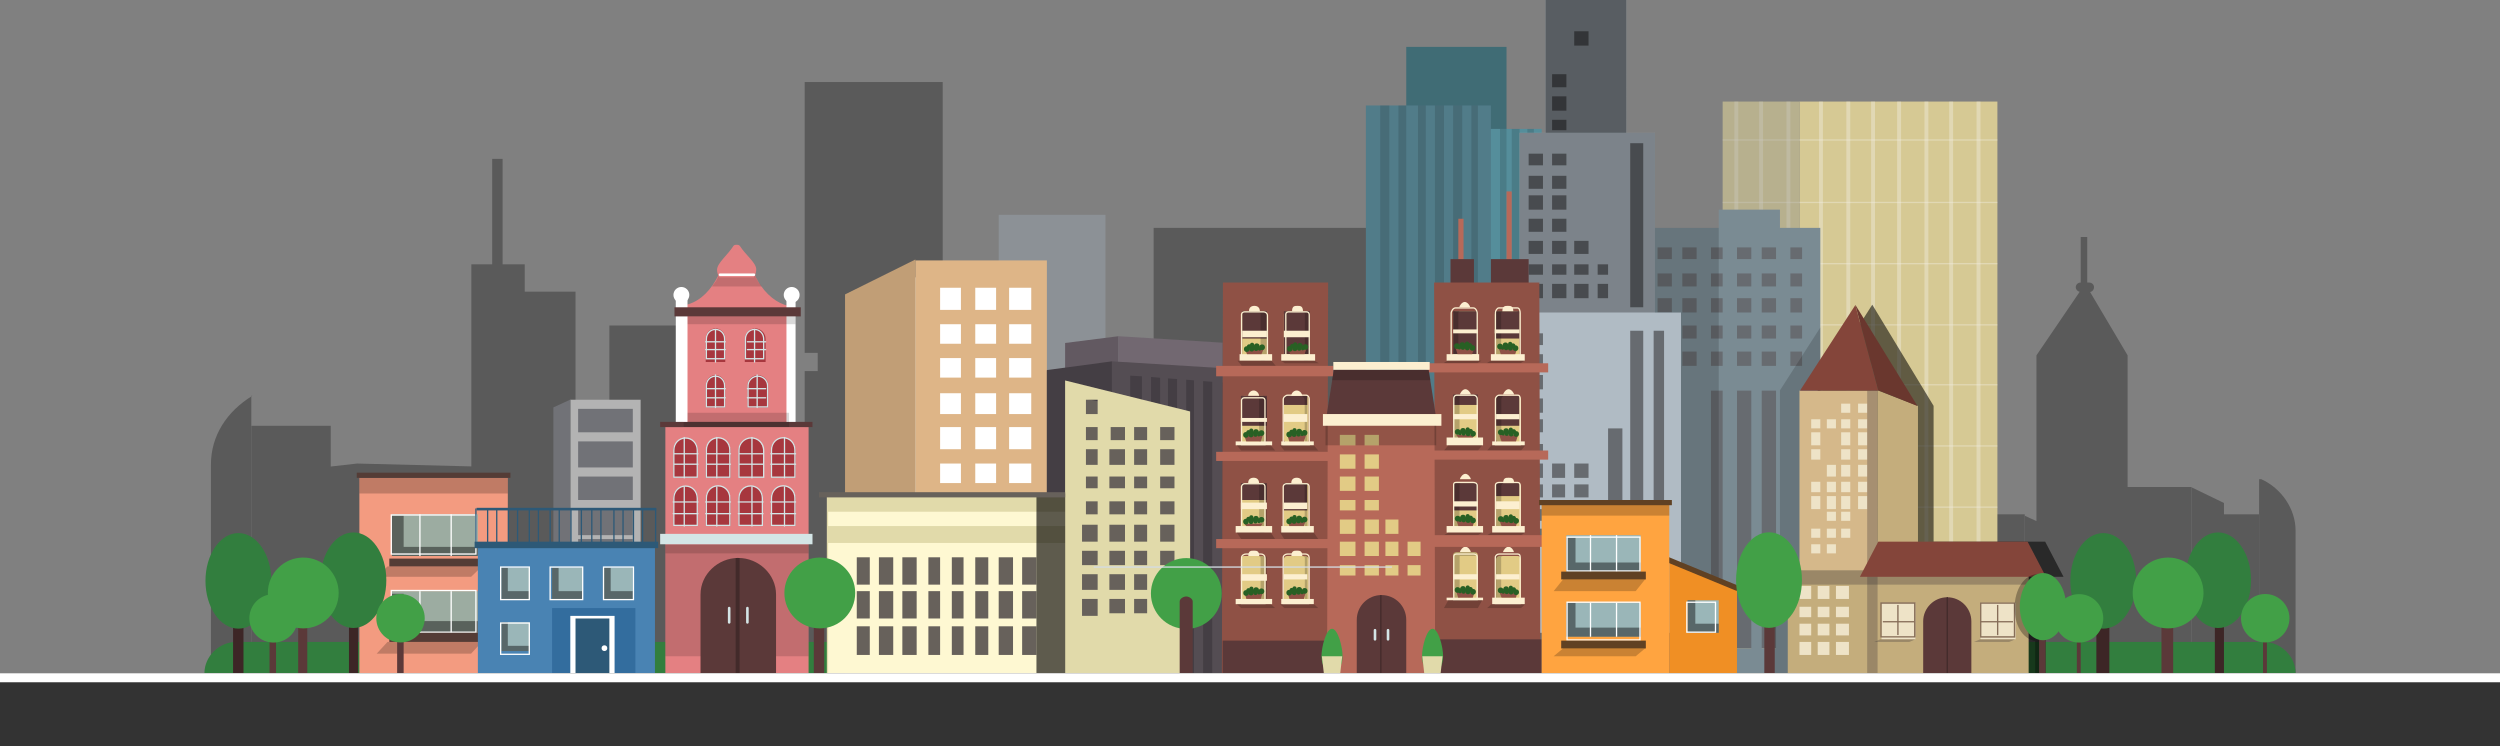 <!-- Generator: Adobe Illustrator 18.0.0, SVG Export Plug-In  -->
<svg version="1.1"
	 xmlns="http://www.w3.org/2000/svg" xmlns:xlink="http://www.w3.org/1999/xlink" xmlns:a="http://ns.adobe.com/AdobeSVGViewerExtensions/3.0/"
	 x="0px" y="0px" width="1920px" height="573px" viewBox="0 0 1920 573" enable-background="new 0 0 1920 573" xml:space="preserve"
	>
<rect x="0" y="0" width="1920" height="573" fill="#808080" stroke="none"/>
<defs>
</defs>
<g id="Ciudad_1_">
	<g opacity="0.3">
		<path id="XMLID_829_" d="M193,304v213h-31V356.7c0-21.9,12.1-40.7,31.8-52.7H193z"/>
		<polygon id="XMLID_828_" points="254,358.3 274.3,356 362,358.2 362,226.1 362,223.6 362,203 378,203 378,122 386,122 386,203 
			403,203 403,224 442,224 442,517 193,517 193,327 254,327 		"/>
		<path id="XMLID_827_" d="M1763,517h-28V368h1.6c15.5,7,26.4,22.8,26.4,39.5V517z"/>
		<polygon id="XMLID_826_" points="1708,395 1735,395 1735,517 1707,517 1685.3,517 1683,517 1683,374.2 1708,386.3 		"/>
		<path id="XMLID_825_" d="M1564,272.9l33.2-48.8c-1.7-0.4-3-1.7-3-3.5c0-2.1,1.7-3.6,3.8-3.6h0v-35h5v35h1.4c2.1,0,3.8,1.5,3.8,3.6
			c0,1.9-1.2,3.3-3,3.7l28.8,48.6V374h49v143h-49.2h-7.6h0.8l0,0h-6.9l0,0h-4.2l0,0h-6.9l0,0h-5.6l0,0h-5.6l0,0h-9.3H1576h-12.2
			h-8.8V396.1l9,4.1V272.9z"/>
		<polygon id="XMLID_824_" points="1491.5,395 1517,406.3 1517,395 1555,395 1555,517 1517.1,517 1517.1,517 1491.5,517 1441,517 
			1441,395 1491.5,395 		"/>
		<polygon id="XMLID_823_" fill="#A8B9C9" points="1034,374 1034,517 774,517 774,327 767,327 767,165 849,165 849,374 		"/>
		<polygon id="XMLID_822_" points="886,175 1073,175 1073,517 825.2,517 825.2,517 618,517 618,285 886,285 		"/>
		<polygon id="XMLID_821_" points="961,332 961,517 628,517 628,271 618,271 618,63 724,63 724,332 		"/>
		<rect id="XMLID_820_" x="468" y="250" width="103" height="267"/>
	</g>
	<g>
		<rect x="438" y="307" fill="#B3B3B3" width="54" height="210"/>
		<rect x="444" y="314" fill="#717277" width="42" height="18"/>
		<rect x="444" y="339" fill="#717277" width="42" height="20"/>
		<rect x="444" y="366" fill="#717277" width="42" height="18"/>
		<rect x="444" y="391" fill="#717277" width="42" height="20"/>
		<rect x="444" y="414" fill="#717277" width="42" height="20"/>
		<rect x="444" y="442" fill="#717277" width="42" height="19"/>
		<rect x="444" y="467" fill="#717277" width="42" height="19"/>
		<rect x="444" y="493" fill="#717277" width="42" height="24"/>
		<polygon id="XMLID_819_" fill="#717277" points="425,517 438,517 438,306.9 425,312.9 		"/>
	</g>
	<path fill="#327E3E" d="M181.4,493h1557.2c13,0,24.4,11,24.4,24v0H157v0C157,504,168.4,493,181.4,493z"/>
	<g>
		<g id="XMLID_818_">
			<rect x="1382" y="78" fill="#D6C994" width="152" height="439"/>
			<rect x="1323" y="78" fill="#B7B08E" width="59" height="439"/>
		</g>
		<g id="XMLID_810_">
			
				<line id="XMLID_817_" opacity="0.4" fill="none" stroke="#F2EFE4" stroke-width="3" stroke-miterlimit="10" x1="1519.5" y1="78" x2="1519.5" y2="517"/>
			
				<line id="XMLID_816_" opacity="0.4" fill="none" stroke="#F2EFE4" stroke-width="3" stroke-miterlimit="10" x1="1498.5" y1="78" x2="1498.5" y2="517"/>
			
				<line id="XMLID_815_" opacity="0.4" fill="none" stroke="#F2EFE4" stroke-width="3" stroke-miterlimit="10" x1="1479.5" y1="78" x2="1479.5" y2="517"/>
			
				<line id="XMLID_814_" opacity="0.4" fill="none" stroke="#F2EFE4" stroke-width="3" stroke-miterlimit="10" x1="1458.5" y1="78" x2="1458.5" y2="517"/>
			
				<line id="XMLID_813_" opacity="0.4" fill="none" stroke="#F2EFE4" stroke-width="3" stroke-miterlimit="10" x1="1438.5" y1="78" x2="1438.5" y2="517"/>
			
				<line id="XMLID_812_" opacity="0.4" fill="none" stroke="#F2EFE4" stroke-width="3" stroke-miterlimit="10" x1="1419.5" y1="78" x2="1419.5" y2="517"/>
			
				<line id="XMLID_811_" opacity="0.4" fill="none" stroke="#F2EFE4" stroke-width="3" stroke-miterlimit="10" x1="1398.5" y1="78" x2="1398.5" y2="517"/>
		</g>
		<g id="XMLID_806_">
			
				<line id="XMLID_809_" opacity="0.4" fill="none" stroke="#CBC8BF" stroke-width="3" stroke-miterlimit="10" x1="1373.5" y1="78" x2="1373.5" y2="517"/>
			
				<line id="XMLID_808_" opacity="0.4" fill="none" stroke="#CBC8BF" stroke-width="3" stroke-miterlimit="10" x1="1352.5" y1="78" x2="1352.5" y2="517"/>
			
				<line id="XMLID_807_" opacity="0.4" fill="none" stroke="#CBC8BF" stroke-width="3" stroke-miterlimit="10" x1="1333.5" y1="78" x2="1333.5" y2="517"/>
		</g>
		<g id="XMLID_796_">
			
				<line id="XMLID_805_" opacity="0.4" fill="none" stroke="#F2EFE4" stroke-miterlimit="10" x1="1534" y1="107.5" x2="1382" y2="107.5"/>
			
				<line id="XMLID_804_" opacity="0.4" fill="none" stroke="#F2EFE4" stroke-miterlimit="10" x1="1534" y1="155.5" x2="1382" y2="155.5"/>
			
				<line id="XMLID_803_" opacity="0.4" fill="none" stroke="#F2EFE4" stroke-miterlimit="10" x1="1534" y1="202.5" x2="1382" y2="202.5"/>
			
				<line id="XMLID_802_" opacity="0.4" fill="none" stroke="#F2EFE4" stroke-miterlimit="10" x1="1534" y1="249.5" x2="1382" y2="249.5"/>
			
				<line id="XMLID_801_" opacity="0.4" fill="none" stroke="#F2EFE4" stroke-miterlimit="10" x1="1534" y1="295.5" x2="1382" y2="295.5"/>
			
				<line id="XMLID_800_" opacity="0.4" fill="none" stroke="#F2EFE4" stroke-miterlimit="10" x1="1534" y1="342.5" x2="1382" y2="342.5"/>
			
				<line id="XMLID_799_" opacity="0.4" fill="none" stroke="#F2EFE4" stroke-miterlimit="10" x1="1534" y1="389.5" x2="1382" y2="389.5"/>
			
				<line id="XMLID_798_" opacity="0.4" fill="none" stroke="#F2EFE4" stroke-miterlimit="10" x1="1534" y1="437.5" x2="1382" y2="437.5"/>
			
				<line id="XMLID_797_" opacity="0.4" fill="none" stroke="#F2EFE4" stroke-miterlimit="10" x1="1534" y1="482.5" x2="1382" y2="482.5"/>
		</g>
		<g id="XMLID_786_">
			
				<line id="XMLID_795_" opacity="0.4" fill="none" stroke="#CBC8BF" stroke-miterlimit="10" x1="1323" y1="107.5" x2="1382" y2="107.5"/>
			
				<line id="XMLID_794_" opacity="0.4" fill="none" stroke="#CBC8BF" stroke-miterlimit="10" x1="1323" y1="155.5" x2="1382" y2="155.5"/>
			
				<line id="XMLID_793_" opacity="0.4" fill="none" stroke="#CBC8BF" stroke-miterlimit="10" x1="1323" y1="202.5" x2="1382" y2="202.5"/>
			
				<line id="XMLID_792_" opacity="0.4" fill="none" stroke="#CBC8BF" stroke-miterlimit="10" x1="1323" y1="249.5" x2="1382" y2="249.5"/>
			
				<line id="XMLID_791_" opacity="0.4" fill="none" stroke="#CBC8BF" stroke-miterlimit="10" x1="1323" y1="295.5" x2="1382" y2="295.5"/>
			
				<line id="XMLID_790_" opacity="0.4" fill="none" stroke="#CBC8BF" stroke-miterlimit="10" x1="1323" y1="342.5" x2="1382" y2="342.5"/>
			
				<line id="XMLID_789_" opacity="0.4" fill="none" stroke="#CBC8BF" stroke-miterlimit="10" x1="1323" y1="389.5" x2="1382" y2="389.5"/>
			<line id="XMLID_788_" fill="none" stroke="#CBC8BF" stroke-miterlimit="10" x1="1323" y1="437.5" x2="1382" y2="437.5"/>
			<line id="XMLID_787_" fill="none" stroke="#CBC8BF" stroke-miterlimit="10" x1="1323" y1="482.5" x2="1382" y2="482.5"/>
		</g>
	</g>
	<g>
		<rect x="1241" y="185" fill="#676B70" width="150" height="313"/>
		<path id="XMLID_746_" fill="#7A8B93" d="M1241,175v342h157V175h-31v-14h-47v14H1241z M1375,270h9v11h-9V270z M1375,250h9v10h-9
			V250z M1375,229h9v11h-9V229z M1375,210h9v10h-9V210z M1375,190h9v9h-9V190z M1353,300h11v198h-11V300z M1353,270h11v11h-11V270z
			 M1353,250h11v10h-11V250z M1353,229h11v11h-11V229z M1353,210h11v10h-11V210z M1353,190h11v9h-11V190z M1334,300h11v198h-11V300z
			 M1334,270h11v11h-11V270z M1334,250h11v10h-11V250z M1334,229h11v11h-11V229z M1334,210h11v10h-11V210z M1334,190h11v9h-11V190z
			 M1314,300h9v198h-9V300z M1314,270h9v11h-9V270z M1314,250h9v10h-9V250z M1314,229h9v11h-9V229z M1314,210h9v10h-9V210z
			 M1314,190h9v9h-9V190z M1292,270h11v11h-11V270z M1292,250h11v10h-11V250z M1292,229h11v11h-11V229z M1292,210h11v10h-11V210z
			 M1292,190h11v9h-11V190z M1273,270h11v11h-11V270z M1273,250h11v10h-11V250z M1273,229h11v11h-11V229z M1273,210h11v10h-11V210z
			 M1273,190h11v9h-11V190z M1253,270h9v11h-9V270z M1253,250h9v10h-9V250z M1253,229h9v11h-9V229z M1253,210h9v10h-9V210z
			 M1253,190h9v9h-9V190z"/>
	</g>
	<g>
		<rect x="1080" y="36" fill="#406C75" width="77" height="107"/>
		<rect x="1130" y="99" fill="#558E9B" width="54" height="418"/>
		<rect x="1049" y="81" fill="#517C89" width="96" height="436"/>
		<rect x="1130" y="81" opacity="0.13" width="5" height="436"/>
		<rect x="1116" y="81" opacity="0.13" width="7" height="436"/>
		<rect x="1102" y="81" opacity="0.13" width="7" height="436"/>
		<rect x="1173" y="99" opacity="0.13" width="5" height="342"/>
		<rect x="1161" y="99" opacity="0.13" width="6" height="342"/>
		<rect x="1152" y="99" opacity="0.13" width="5" height="342"/>
		<rect x="1089" y="81" opacity="0.13" width="6" height="436"/>
		<rect x="1074" y="81" opacity="0.13" width="6" height="436"/>
		<rect x="1060" y="81" opacity="0.13" width="7" height="436"/>
	</g>
	<rect x="1246" y="175" opacity="0.16" width="74" height="342"/>
	<g>
		<polygon id="XMLID_745_" fill="#676B70" points="1171,250 1171,106 1192,106 1192,11 1246,11 1246,106 1266,106 1266,250 
			1282,250 1282,443 1152,443 1152,250 		"/>
		<path id="XMLID_688_" fill="#B0BBC4" d="M1148,240v277h143V240h-20V102h-22V0h-13.7h-7.2h-14.3h-5.4H1187v102h-20v138H1148z
			 M1270,254h8v171h-8V254z M1252,254h10v171h-10V254z M1252,110h10v126h-10V110z M1235,329h11v96h-11V329z M1227,218h8v11h-8V218z
			 M1227,203h8v8h-8V203z M1209,406h11v11h-11V406z M1209,391h11v9h-11V391z M1209,372h11v10h-11V372z M1209,356h11v11h-11V356z
			 M1209,218h11v11h-11V218z M1209,203h11v8h-11V203z M1209,185h11v10h-11V185z M1209,24h11v11h-11V24z M1203,67h-11V57h11V67z
			 M1203,85h-11V74h11V85z M1203,100h-11v-8h11V100z M1203,127h-11v-9h11V127z M1203,145h-11v-10h11V145z M1203,161h-11v-11h11V161z
			 M1203,178h-11v-10h11V178z M1203,195h-11v-10h11V195z M1203,211h-11v-8h11V211z M1203,229h-11v-11h11V229z M1192,406h10v11h-10
			V406z M1192,391h10v9h-10V391z M1192,372h10v10h-10V372z M1192,356h10v11h-10V356z M1177,406h8v11h-8V406z M1177,391h8v9h-8V391z
			 M1177,372h8v10h-8V372z M1177,356h8v11h-8V356z M1177,341h8v8h-8V341z M1177,322h8v10h-8V322z M1177,306h8v11h-8V306z M1177,288
			h8v11h-8V288z M1177,272h8v10h-8V272z M1177,256h8v9h-8V256z M1174,218h11v11h-11V218z M1174,203h11v8h-11V203z M1174,185h11v10
			h-11V185z M1174,168h11v10h-11V168z M1174,150h11v11h-11V150z M1174,135h11v10h-11V135z M1174,118h11v9h-11V118z M1159,406h11v11
			h-11V406z M1159,391h11v9h-11V391z M1159,372h11v10h-11V372z M1159,356h11v11h-11V356z M1159,341h11v8h-11V341z M1159,322h11v10
			h-11V322z M1159,306h11v11h-11V306z M1159,288h11v11h-11V288z M1159,272h11v10h-11V272z M1159,256h11v9h-11V256z"/>
		<rect x="1141" y="486" fill="#676B70" width="157" height="31"/>
		<rect x="1167" y="102" opacity="0.3" width="104" height="138"/>
		<rect x="1187" opacity="0.5" width="62" height="102"/>
	</g>
	<g>
		<rect x="703" y="213" fill="#FFFFFF" width="94" height="289"/>
		<polygon fill="#C19E76" points="649,517 703,517 703,199.3 649,226.1 		"/>
		<path id="XMLID_653_" fill="#DEB587" d="M703,200v317h101V200H703z M738,506h-16v-17h16V506z M738,479h-16v-16h16V479z M738,452
			h-16v-16h16V452z M738,425h-16v-16h16V425z M738,399h-16v-17h16V399z M738,371h-16v-15h16V371z M738,345h-16v-17h16V345z M738,318
			h-16v-16h16V318z M738,290h-16v-15h16V290z M738,264h-16v-15h16V264z M738,238h-16v-17h16V238z M765,506h-16v-17h16V506z M765,479
			h-16v-16h16V479z M765,452h-16v-16h16V452z M765,425h-16v-16h16V425z M765,399h-16v-17h16V399z M765,371h-16v-15h16V371z M765,345
			h-16v-17h16V345z M765,318h-16v-16h16V318z M765,290h-16v-15h16V290z M765,264h-16v-15h16V264z M765,238h-16v-17h16V238z M792,506
			h-17v-17h17V506z M792,479h-17v-16h17V479z M792,452h-17v-16h17V452z M792,425h-17v-16h17V425z M792,399h-17v-17h17V399z M792,371
			h-17v-15h17V371z M792,345h-17v-17h17V345z M792,318h-17v-16h17V318z M792,290h-17v-15h17V290z M792,264h-17v-15h17V264z M792,238
			h-17v-17h17V238z"/>
	</g>
	<g>
		<polygon id="XMLID_652_" fill="#625961" points="859,442.1 818,442.3 818,263.4 859,258.2 		"/>
		<polygon id="XMLID_651_" fill="#726871" points="859,443 939,443 939,263.2 859,258.2 		"/>
		<polygon id="XMLID_650_" fill="#443E44" points="854,517 804,517 804,284.2 854,277.5 		"/>
		<polygon id="XMLID_649_" fill="#544D53" points="854,517 959,517 959,284 854,277.5 		"/>
		<polygon id="XMLID_648_" fill="#443E44" points="939,517 946,517 946,294.2 939,293.7 		"/>
		<polygon id="XMLID_647_" fill="#443E44" points="924,517 931,517 931,293.2 924,292.7 		"/>
		<polygon id="XMLID_646_" fill="#443E44" points="911,517 917,517 917,292.1 911,291.6 		"/>
		<polygon id="XMLID_645_" fill="#443E44" points="897,517 904,517 904,291.1 897,290.6 		"/>
		<polygon id="XMLID_644_" fill="#443E44" points="884,517 891,517 891,290.1 884,289.5 		"/>
		<polygon id="XMLID_643_" fill="#443E44" points="868,517 877,517 877,289 868,288.5 		"/>
	</g>
	<g>
		<polygon id="XMLID_642_" fill="#A7373E" points="529,331 529,238 599,238 599,331 617,331 617,436 513,436 513,331 		"/>
		<path id="XMLID_623_" fill="#E48082" d="M511,328v189h110V328h-15v-93c-9-1.7-17.9-8.8-23.9-19.1c-2.2-3.9-4.2-8.9-5.2-11.9h-22
			c-1,3-3.1,7.6-5.2,11.2c-6.2,10.7-14.8,17.8-24.8,19.3V328H511z M592,382.7c0-5.2,4.1-9.4,9.3-9.4c5.4,0,9.7,4.4,9.7,9.8V404
			c-7,0-12,0-19,0V382.7z M592,345.8c0-5.2,4.1-9.5,9.4-9.5c5.4,0,9.6,4.3,9.6,9.7V367c-7,0-12,0-19,0V345.8z M535.2,259.9
			 M567,382.8c0-5.3,4.2-9.5,9.4-9.5c5.4,0,9.6,4.3,9.6,9.7v21c-7,0-12,0-19,0V382.8z M567,345.9c0-5.3,4.2-9.6,9.5-9.6
			c5.3,0,9.5,4.3,9.5,9.6v21c-7,0-12,0-19,0V345.9z M542,382.7c0-5.2,4.1-9.3,9.2-9.3c5.5,0,9.8,4.4,9.8,9.9V404c-7,0-12,0-19,0
			V382.7z M542,345.9c0-5.3,4.2-9.5,9.4-9.5c5.3,0,9.6,4.3,9.6,9.7v21c-7,0-12,0-19,0V345.9z M517,382.7c0-5.2,4.1-9.4,9.3-9.4
			c5.4,0,9.7,4.4,9.7,9.8V404c-5,0-12,0-19,0V382.7z M517,345.9c0-5.3,4.2-9.5,9.4-9.5c5.3,0,9.6,4.3,9.6,9.7v21c-7,0-12,0-19,0
			V345.9z"/>
		<path id="XMLID_622_" opacity="0.15" d="M546.8,220c1.3-2,2.5-3.2,3.6-5.1c2.1-3.6,3.6-7.9,4.6-10.9h22c1,3,2.6,7.7,4.8,11.6
			c0.9,1.6,2,2.4,3.1,4.4H546.8z"/>
		<path fill="#E48082" d="M563.2,189c0.5-0.9,1.5-1,2.5-1h0.1c1,0,2,0.2,2.5,1c4.3,6.8,12.5,12.8,12.5,17.9c0,2-0.6,4.2-1.7,5.9
			c0,0,0,0.2-0.1,0.2h-26.6c-1.1-2-1.7-3.8-1.7-5.8C550.7,202.1,558.9,195.8,563.2,189z"/>
		<rect x="511" y="418" opacity="0.15" width="110" height="86"/>
		<rect x="511" y="418" opacity="0.15" width="110" height="7"/>
		<g id="XMLID_613_">
			<path fill="#5B3939" d="M538,456.5c0-15.5,13.5-28,29-28c15.5,0,29,12.5,29,28V517h-58V456.5z"/>
			<g id="XMLID_615_">
				
					<line id="XMLID_617_" fill="none" stroke="#D4E5E6" stroke-width="2" stroke-linecap="round" stroke-miterlimit="10" x1="574" y1="467" x2="574" y2="478"/>
				
					<line id="XMLID_616_" fill="none" stroke="#D4E5E6" stroke-width="2" stroke-linecap="round" stroke-miterlimit="10" x1="560" y1="467" x2="560" y2="478"/>
			</g>
			<path id="XMLID_614_" fill="#422A2A" d="M566.5,428.5c0.6,0,1.5,0.1,1.5,0.1V517h-3v-88.4C565,428.6,565.9,428.5,566.5,428.5z"/>
		</g>
		<rect x="507" y="324" fill="#5B3939" width="117" height="4"/>
		<g id="XMLID_607_">
			<path fill="none" stroke="#D4E5E6" stroke-linecap="round" stroke-miterlimit="10" d="M592.5,345.6c0-5.2,3.8-9.4,9-9.4
				c5.2,0,9,4.2,9,9.4v20.9h-18V345.6z"/>
			
				<line id="XMLID_610_" fill="none" stroke="#D4E5E6" stroke-linecap="round" stroke-miterlimit="10" x1="602.5" y1="336" x2="602.5" y2="367"/>
			
				<line id="XMLID_609_" fill="none" stroke="#D4E5E6" stroke-linecap="round" stroke-miterlimit="10" x1="611" y1="356.5" x2="592" y2="356.5"/>
			
				<line id="XMLID_608_" fill="none" stroke="#D4E5E6" stroke-linecap="round" stroke-miterlimit="10" x1="611" y1="348.5" x2="592" y2="348.5"/>
		</g>
		<g id="XMLID_601_">
			<path fill="none" stroke="#D4E5E6" stroke-linecap="round" stroke-miterlimit="10" d="M567.5,345.7c0-5.2,4.3-9.4,9.5-9.4
				c5.2,0,9.5,4.2,9.5,9.4v20.8h-19V345.7z"/>
			
				<line id="XMLID_604_" fill="none" stroke="#D4E5E6" stroke-linecap="round" stroke-miterlimit="10" x1="577.5" y1="336" x2="577.5" y2="367"/>
			
				<line id="XMLID_603_" fill="none" stroke="#D4E5E6" stroke-linecap="round" stroke-miterlimit="10" x1="586" y1="356.5" x2="568" y2="356.5"/>
			
				<line id="XMLID_602_" fill="none" stroke="#D4E5E6" stroke-linecap="round" stroke-miterlimit="10" x1="586" y1="348.5" x2="568" y2="348.5"/>
		</g>
		<g id="XMLID_592_">
			<path id="XMLID_599_" fill="#A7373E" d="M574,296.2V313h16v-16.8c0-4.4-3.6-8.1-8-8.1S574,291.8,574,296.2z"/>
			<path id="XMLID_597_" fill="#A7373E" d="M542,296.2V313h15v-16.8c0-4.4-3.1-8.1-7.5-8.1C545.1,288.1,542,291.8,542,296.2z"/>
			<path id="XMLID_595_" fill="#A7373E" d="M572,260.3V278h16v-17.7c0-4.4-3.6-8.1-8-8.1C575.6,252.3,572,255.9,572,260.3z"/>
			<path id="XMLID_593_" fill="#A7373E" d="M542,260.3V278h15v-17.7c0-4.4-3.1-8.1-7.5-8.1C545.1,252.3,542,255.9,542,260.3z"/>
		</g>
		<g id="XMLID_586_">
			<path fill="none" stroke="#D4E5E6" stroke-linecap="round" stroke-miterlimit="10" d="M574.5,296.2c0-4,3.5-7.3,7.5-7.3
				c4,0,7.5,3.3,7.5,7.3v16.3h-15V296.2z"/>
			
				<line id="XMLID_589_" fill="none" stroke="#D4E5E6" stroke-linecap="round" stroke-miterlimit="10" x1="581.5" y1="288" x2="581.5" y2="313"/>
			
				<line id="XMLID_588_" fill="none" stroke="#D4E5E6" stroke-linecap="round" stroke-miterlimit="10" x1="588" y1="305.5" x2="574" y2="305.5"/>
			
				<line id="XMLID_587_" fill="none" stroke="#D4E5E6" stroke-linecap="round" stroke-miterlimit="10" x1="588" y1="298.5" x2="574" y2="298.5"/>
		</g>
		<g id="XMLID_580_">
			<path fill="none" stroke="#D4E5E6" stroke-linecap="round" stroke-miterlimit="10" d="M542.5,296.2c0-4,3-7.3,7-7.3s7,3.3,7,7.3
				v16.3h-14V296.2z"/>
			
				<line id="XMLID_583_" fill="none" stroke="#D4E5E6" stroke-linecap="round" stroke-miterlimit="10" x1="549.5" y1="288" x2="549.5" y2="313"/>
			
				<line id="XMLID_582_" fill="none" stroke="#D4E5E6" stroke-linecap="round" stroke-miterlimit="10" x1="557" y1="305.5" x2="543" y2="305.5"/>
			
				<line id="XMLID_581_" fill="none" stroke="#D4E5E6" stroke-linecap="round" stroke-miterlimit="10" x1="557" y1="298.5" x2="543" y2="298.5"/>
		</g>
		<g id="XMLID_574_">
			<path fill="none" stroke="#D4E5E6" stroke-linecap="round" stroke-miterlimit="10" d="M572.5,260.3c0-4,3-7.3,7-7.3
				c4,0,7,3.3,7,7.3v15.2h-14V260.3z"/>
			
				<line id="XMLID_577_" fill="none" stroke="#D4E5E6" stroke-linecap="round" stroke-miterlimit="10" x1="579.5" y1="253" x2="579.5" y2="278"/>
			
				<line id="XMLID_576_" fill="none" stroke="#D4E5E6" stroke-linecap="round" stroke-miterlimit="10" x1="588" y1="268.5" x2="574" y2="268.5"/>
			
				<line id="XMLID_575_" fill="none" stroke="#D4E5E6" stroke-linecap="round" stroke-miterlimit="10" x1="588" y1="262.5" x2="574" y2="262.5"/>
		</g>
		<g id="XMLID_568_">
			<path fill="none" stroke="#D4E5E6" stroke-linecap="round" stroke-miterlimit="10" d="M542.5,260.3c0-4,3-7.3,7-7.3
				c4,0,7,3.3,7,7.3v15.2h-14V260.3z"/>
			
				<line id="XMLID_571_" fill="none" stroke="#D4E5E6" stroke-linecap="round" stroke-miterlimit="10" x1="549.5" y1="253" x2="549.5" y2="278"/>
			
				<line id="XMLID_570_" fill="none" stroke="#D4E5E6" stroke-linecap="round" stroke-miterlimit="10" x1="557" y1="268.5" x2="542" y2="268.5"/>
			
				<line id="XMLID_569_" fill="none" stroke="#D4E5E6" stroke-linecap="round" stroke-miterlimit="10" x1="557" y1="262.5" x2="542" y2="262.5"/>
		</g>
		<g id="XMLID_562_">
			<path fill="none" stroke="#D4E5E6" stroke-linecap="round" stroke-miterlimit="10" d="M542.5,345.6c0-5.2,3.8-9.4,9-9.4
				c5.2,0,9,4.2,9,9.4v20.9h-18V345.6z"/>
			
				<line id="XMLID_565_" fill="none" stroke="#D4E5E6" stroke-linecap="round" stroke-miterlimit="10" x1="550.5" y1="336" x2="550.5" y2="367"/>
			
				<line id="XMLID_564_" fill="none" stroke="#D4E5E6" stroke-linecap="round" stroke-miterlimit="10" x1="561" y1="356.5" x2="543" y2="356.5"/>
			
				<line id="XMLID_563_" fill="none" stroke="#D4E5E6" stroke-linecap="round" stroke-miterlimit="10" x1="561" y1="348.5" x2="543" y2="348.5"/>
		</g>
		<g id="XMLID_556_">
			<path fill="none" stroke="#D4E5E6" stroke-linecap="round" stroke-miterlimit="10" d="M517.5,345.8c0-5.2,3.8-9.4,9-9.4
				c5.2,0,9,4.2,9,9.4v20.7h-18V345.8z"/>
			
				<line id="XMLID_559_" fill="none" stroke="#D4E5E6" stroke-linecap="round" stroke-miterlimit="10" x1="525.5" y1="336" x2="525.5" y2="367"/>
			
				<line id="XMLID_558_" fill="none" stroke="#D4E5E6" stroke-linecap="round" stroke-miterlimit="10" x1="536" y1="356.5" x2="518" y2="356.5"/>
			
				<line id="XMLID_557_" fill="none" stroke="#D4E5E6" stroke-linecap="round" stroke-miterlimit="10" x1="536" y1="348.5" x2="518" y2="348.5"/>
		</g>
		<g id="XMLID_550_">
			<path fill="none" stroke="#D4E5E6" stroke-linecap="round" stroke-miterlimit="10" d="M592.5,382.5c0-5.2,3.8-9.4,9-9.4
				c5.2,0,9,4.2,9,9.4v21h-18V382.5z"/>
			
				<line id="XMLID_553_" fill="none" stroke="#D4E5E6" stroke-linecap="round" stroke-miterlimit="10" x1="602.5" y1="374" x2="602.5" y2="404"/>
			
				<line id="XMLID_552_" fill="none" stroke="#D4E5E6" stroke-linecap="round" stroke-miterlimit="10" x1="611" y1="394.5" x2="592" y2="394.5"/>
			
				<line id="XMLID_551_" fill="none" stroke="#D4E5E6" stroke-linecap="round" stroke-miterlimit="10" x1="611" y1="385.5" x2="592" y2="385.5"/>
		</g>
		<g id="XMLID_544_">
			<path fill="none" stroke="#D4E5E6" stroke-linecap="round" stroke-miterlimit="10" d="M567.5,382.6c0-5.2,3.8-9.4,9-9.4
				c5.2,0,9,4.2,9,9.4v20.9h-18V382.6z"/>
			
				<line id="XMLID_547_" fill="none" stroke="#D4E5E6" stroke-linecap="round" stroke-miterlimit="10" x1="577.5" y1="374" x2="577.5" y2="404"/>
			
				<line id="XMLID_546_" fill="none" stroke="#D4E5E6" stroke-linecap="round" stroke-miterlimit="10" x1="586" y1="394.5" x2="567" y2="394.5"/>
			
				<line id="XMLID_545_" fill="none" stroke="#D4E5E6" stroke-linecap="round" stroke-miterlimit="10" x1="586" y1="385.5" x2="567" y2="385.5"/>
		</g>
		<g id="XMLID_538_">
			<path fill="none" stroke="#D4E5E6" stroke-linecap="round" stroke-miterlimit="10" d="M542.5,382.5c0-5.2,3.8-9.4,9-9.4
				c5.2,0,9,4.2,9,9.4v21h-18V382.5z"/>
			
				<line id="XMLID_541_" fill="none" stroke="#D4E5E6" stroke-linecap="round" stroke-miterlimit="10" x1="550.5" y1="374" x2="550.5" y2="404"/>
			
				<line id="XMLID_540_" fill="none" stroke="#D4E5E6" stroke-linecap="round" stroke-miterlimit="10" x1="561" y1="394.5" x2="542" y2="394.5"/>
			
				<line id="XMLID_539_" fill="none" stroke="#D4E5E6" stroke-linecap="round" stroke-miterlimit="10" x1="561" y1="385.5" x2="542" y2="385.5"/>
		</g>
		<g id="XMLID_532_">
			<path fill="none" stroke="#D4E5E6" stroke-linecap="round" stroke-miterlimit="10" d="M517.5,382.7c0-5.2,3.8-9.4,9-9.4
				s9,4.2,9,9.4v20.8h-18V382.7z"/>
			
				<line id="XMLID_535_" fill="none" stroke="#D4E5E6" stroke-linecap="round" stroke-miterlimit="10" x1="525.5" y1="374" x2="525.5" y2="404"/>
			
				<line id="XMLID_534_" fill="none" stroke="#D4E5E6" stroke-linecap="round" stroke-miterlimit="10" x1="536" y1="394.5" x2="517" y2="394.5"/>
			
				<line id="XMLID_533_" fill="none" stroke="#D4E5E6" stroke-linecap="round" stroke-miterlimit="10" x1="536" y1="385.5" x2="517" y2="385.5"/>
		</g>
		<rect x="507" y="410" fill="#D4E5E6" width="117" height="8"/>
		<rect x="604" y="228" fill="#FFFFFF" width="7" height="96"/>
		<rect x="525" y="317" opacity="0.15" width="81" height="11"/>
		<rect x="519" y="243" opacity="0.15" width="92" height="6"/>
		<circle id="XMLID_531_" fill="#FFFFFF" cx="608" cy="226.5" r="6.1"/>
		<rect x="519" y="228" fill="#FFFFFF" width="9" height="96"/>
		<circle id="XMLID_530_" fill="#FFFFFF" cx="523.3" cy="226.5" r="6.1"/>
		
			<line id="XMLID_529_" fill="none" stroke="#FFFFFF" stroke-width="2" stroke-linecap="round" stroke-miterlimit="10" x1="579" y1="211" x2="553" y2="211"/>
		<rect x="518" y="236" fill="#5B3939" width="97" height="7"/>
	</g>
	<g>
		<rect x="635" y="379" fill="#E1DAAA" width="183" height="138"/>
		<rect x="636" y="417" fill="#FEF8D2" width="182" height="100"/>
		<rect x="636" y="393" fill="#FEF8D2" width="182" height="11"/>
		<g id="XMLID_528_">
			<rect x="785" y="428" fill="#67615B" width="11" height="21"/>
			<rect x="767" y="428" fill="#67615B" width="11" height="21"/>
			<rect x="749" y="428" fill="#67615B" width="10" height="21"/>
			<rect x="731" y="428" fill="#67615B" width="9" height="21"/>
			<rect x="713" y="428" fill="#67615B" width="9" height="21"/>
			<rect x="693" y="428" fill="#67615B" width="11" height="21"/>
			<rect x="675" y="428" fill="#67615B" width="11" height="21"/>
			<rect x="658" y="428" fill="#67615B" width="10" height="21"/>
			<rect x="785" y="454" fill="#67615B" width="11" height="21"/>
			<rect x="767" y="454" fill="#67615B" width="11" height="21"/>
			<rect x="749" y="454" fill="#67615B" width="10" height="21"/>
			<rect x="731" y="454" fill="#67615B" width="9" height="21"/>
			<rect x="713" y="454" fill="#67615B" width="9" height="21"/>
			<rect x="693" y="454" fill="#67615B" width="11" height="21"/>
			<rect x="675" y="454" fill="#67615B" width="11" height="21"/>
			<rect x="658" y="454" fill="#67615B" width="10" height="21"/>
			<rect x="785" y="481" fill="#67615B" width="11" height="22"/>
			<rect x="767" y="481" fill="#67615B" width="11" height="22"/>
			<rect x="749" y="481" fill="#67615B" width="10" height="22"/>
			<rect x="731" y="481" fill="#67615B" width="9" height="22"/>
			<rect x="713" y="481" fill="#67615B" width="9" height="22"/>
			<rect x="693" y="481" fill="#67615B" width="11" height="22"/>
			<rect x="675" y="481" fill="#67615B" width="11" height="22"/>
			<rect x="658" y="481" fill="#67615B" width="10" height="22"/>
		</g>
		<polygon id="XMLID_527_" fill="#67615B" points="825,485 914,485 914,323 825,304.4 		"/>
		<path id="XMLID_493_" fill="#E1DAAA" d="M818,292.2V517h96V316L818,292.2z M843,318h-9v-11h9V318z M843,338h-9v-10h9V338z
			 M843,357h-9v-12h9V357z M843,375h-9v-9h9V375z M891,441h11v12h-11V441z M891,423h11v11h-11V423z M891,403h11v13h-11V403z
			 M891,385h11v10h-11V385z M891,366h11v9h-11V366z M891,345h11v12h-11V345z M891,328h11v10h-11V328z M871,460h10v11h-10V460z
			 M871,441h10v12h-10V441z M871,423h10v11h-10V423z M871,403h10v13h-10V403z M871,385h10v10h-10V385z M871,366h10v9h-10V366z
			 M871,345h10v12h-10V345z M871,328h10v10h-10V328z M864,338h-11v-10h11V338z M852,460h12v11h-12V460z M852,441h12v12h-12V441z
			 M852,423h12v11h-12V423z M852,403h12v13h-12V403z M852,385h12v10h-12V385z M852,366h12v9h-12V366z M852,345h12v12h-12V345z
			 M843,395h-9v-10h9V395z M831,460h12v13h-12V460z M831,441h12v12h-12V441z M831,423h12v11h-12V423z M831,403h12v13h-12V403z"/>
		<rect x="796" y="379" opacity="0.63" width="22" height="138"/>
		<rect x="629" y="378" fill="#67615B" width="189" height="4"/>
	</g>
	<g>
		<rect x="1023" y="329" fill="#E2CB85" width="72" height="123"/>
		<path id="XMLID_472_" fill="#B76959" d="M1018,318v199h85V318H1018z M1041,442h-12v-8h12V442z M1041,427h-12v-11h12V427z
			 M1041,410h-12v-11h12V410z M1041,392h-12v-8h12V392z M1041,377h-12v-11h12V377z M1041,360h-12v-11h12V360z M1041,342h-12v-8h12
			V342z M1059,442h-11v-8h11V442z M1059,427h-11v-11h11V427z M1059,410h-11v-11h11V410z M1059,392h-11v-8h11V392z M1059,377h-11v-11
			h11V377z M1059,360h-11v-11h11V360z M1059,342h-11v-8h11V342z M1074,442h-10v-8h10V442z M1074,427h-10v-11h10V427z M1074,410h-10
			v-11h10V410z M1091,442h-10v-8h10V442z M1091,427h-10v-11h10V427z"/>
		<g id="XMLID_465_">
			<path fill="#5B3939" d="M1042,476c0-10.5,8.5-19,19-19c10.5,0,19,8.5,19,19v41h-38V476z"/>
			<g id="XMLID_467_">
				
					<line id="XMLID_469_" fill="none" stroke="#D4E5E6" stroke-width="2" stroke-linecap="round" stroke-miterlimit="10" x1="1066" y1="484" x2="1066" y2="491"/>
				
					<line id="XMLID_468_" fill="none" stroke="#D4E5E6" stroke-width="2" stroke-linecap="round" stroke-miterlimit="10" x1="1056" y1="484" x2="1056" y2="491"/>
			</g>
			<path id="XMLID_466_" fill="#422A2A" d="M1060.5,457c0.4,0,0.5,0,0.5,0.1V517h-1v-59.9C1060,457,1060.1,457,1060.5,457z"/>
		</g>
		<g id="XMLID_316_">
			<g id="XMLID_464_">
				<rect x="1107" y="218" fill="#8F5145" width="67" height="166"/>
			</g>
			<g id="XMLID_462_">
				<rect id="XMLID_463_" x="1157" y="147" fill="#B76959" width="4" height="57"/>
			</g>
			<g id="XMLID_459_">
				<g id="XMLID_460_">
					<rect id="XMLID_461_" x="1120" y="168" fill="#B76959" width="4" height="36"/>
				</g>
			</g>
			<g id="XMLID_457_">
				<g id="XMLID_458_">
					<rect x="1145" y="199" fill="#5B3939" width="29" height="19"/>
				</g>
			</g>
			<g id="XMLID_456_">
				<rect x="1114" y="199" fill="#5B3939" width="18" height="19"/>
			</g>
			<g id="XMLID_445_">
				<path id="XMLID_446_" fill="#8F5145" d="M1101.4,217l0.8,300h80.8l-0.8-300H1101.4z M1161,271h10v8h-10V271z M1161,256h10v9h-10
					V256z M1161,242h10v10h-10V242z M1161,228h10v7h-10V228z M1146,227h6v26h-6V227z M1134,227h7v26h-7V227z M1123,227h7v26h-7V227z
					 M1111,227h6v26h-6V227z"/>
			</g>
			<g id="XMLID_429_">
				<path fill="#E2CB85" d="M1168,306.5c0-1.4-1.1-2.5-2.5-2.5h-14c-1.4,0-2.5,1.1-2.5,2.5v31c0,1.4,1.1,2.5,2.5,2.5h14
					c1.4,0,2.5-1.1,2.5-2.5V306.5z"/>
				<rect x="1149" y="304" fill="#5B3939" width="18" height="23"/>
				<path id="XMLID_444_" opacity="0.2" d="M1151,304h15.3c0.6,0,1.1,0,1.4,0h-12.5c-1,0-2.2,1.6-2.2,2.6v32.9
					c0,0.4,0.5,1.5,0.8,1.5h-2.8c-1,0-2-1.2-2-2.2v-32.9C1149,304.9,1149.9,304,1151,304z"/>
				<path fill="none" stroke="#FCEFD0" stroke-miterlimit="10" d="M1148.5,341.5h19v-35.1c0-1.5-0.4-2.9-1.9-2.9h-14.1
					c-1.6,0-3,1.5-3,3.1V341.5z"/>
				<path id="XMLID_441_" fill="#FCEFD0" d="M1154.4,303c0.1-1,2-4.1,4.2-4.1s4.2,3.1,4.2,4.1H1154.4z"/>
				<rect x="1149" y="318" fill="#FCEFD0" width="18" height="4"/>
				<rect x="1146" y="339" fill="#FCEFD0" width="25" height="3"/>
				<polygon opacity="0.2" points="1142.1,346 1168.2,346 1171.5,342 1145.5,342 				"/>
				<polygon id="XMLID_440_" fill="#8F5145" points="1151.4,334 1165.9,334 1164.3,339 1153.1,339 				"/>
				<circle id="XMLID_439_" fill="#286024" cx="1164.4" cy="333.3" r="2.2"/>
				<circle id="XMLID_438_" fill="#286024" cx="1162.5" cy="331.4" r="1.8"/>
				<circle id="XMLID_437_" fill="#286024" cx="1160.6" cy="333.3" r="1.9"/>
				<circle id="XMLID_436_" fill="#286024" cx="1160.3" cy="330" r="1.6"/>
				<circle id="XMLID_435_" fill="#286024" cx="1157.2" cy="333.1" r="1.7"/>
				<circle id="XMLID_434_" fill="#286024" cx="1155.5" cy="331.7" r="1.1"/>
				<circle id="XMLID_433_" fill="#286024" cx="1154.5" cy="333.2" r="1.3"/>
				<circle id="XMLID_432_" fill="#286024" cx="1152.6" cy="332" r="2.2"/>
				<circle id="XMLID_431_" fill="#286024" cx="1156.7" cy="331.1" r="2.2"/>
				<ellipse id="XMLID_430_" fill="#286024" cx="1160.1" cy="331.9" rx="2.1" ry="1.9"/>
			</g>
			<g id="XMLID_413_">
				<path fill="#E2CB85" d="M1135,306.5c0-1.4-1.1-2.5-2.5-2.5h-14c-1.4,0-2.5,1.1-2.5,2.5v31c0,1.4,1.1,2.5,2.5,2.5h14
					c1.4,0,2.5-1.1,2.5-2.5V306.5z"/>
				<rect x="1116" y="303" fill="#5B3939" width="19" height="8"/>
				<path id="XMLID_428_" opacity="0.2" d="M1117.8,304h15.3c0.6,0,1.1,0,1.4,0h-12.5c-1,0-1.1,1.3-1.1,2.3v32.9
					c0,0.4-0.6,1.8-0.4,1.8h-2.8c-1,0-1.8-1.5-1.8-2.5v-32.9C1116,304.6,1116.8,304,1117.8,304z"/>
				<path fill="none" stroke="#FCEFD0" stroke-miterlimit="10" d="M1116.5,339.5h18v-33.3c0-1.4-1.3-2.7-2.7-2.7h-13.2
					c-1.2,0-2.1,1.2-2.1,2.3V339.5z"/>
				<path id="XMLID_425_" fill="#FCEFD0" d="M1121.2,303c0.1-1,2-4.1,4.2-4.1s4.2,3.1,4.2,4.1H1121.2z"/>
				<rect x="1116" y="318" fill="#FCEFD0" width="19" height="4"/>
				<rect x="1111" y="336" fill="#FCEFD0" width="28" height="6"/>
				<polygon opacity="0.2" points="1109,346 1135,346 1138.4,342 1112.3,342 				"/>
				<polygon id="XMLID_424_" fill="#8F5145" points="1118.3,334 1132.8,334 1131.1,336 1120,336 				"/>
				<circle id="XMLID_423_" fill="#286024" cx="1131.3" cy="333.1" r="2.2"/>
				<circle id="XMLID_422_" fill="#286024" cx="1129.4" cy="331.2" r="1.8"/>
				<circle id="XMLID_421_" fill="#286024" cx="1127.5" cy="333.1" r="1.9"/>
				<circle id="XMLID_420_" fill="#286024" cx="1127.2" cy="329.8" r="1.6"/>
				<circle id="XMLID_419_" fill="#286024" cx="1124.1" cy="332.9" r="1.7"/>
				<circle id="XMLID_418_" fill="#286024" cx="1122.4" cy="331.4" r="1.1"/>
				<circle id="XMLID_417_" fill="#286024" cx="1121.4" cy="333" r="1.3"/>
				<circle id="XMLID_416_" fill="#286024" cx="1119.5" cy="331.7" r="2.2"/>
				<circle id="XMLID_415_" fill="#286024" cx="1123.6" cy="330.9" r="2.2"/>
				<ellipse id="XMLID_414_" fill="#286024" cx="1127" cy="331.7" rx="2.1" ry="1.9"/>
			</g>
			<g id="XMLID_397_">
				<path fill="#E2CB85" d="M1168,373.5c0-1.4-1.1-2.5-2.5-2.5h-14c-1.4,0-2.5,1.1-2.5,2.5v31c0,1.4,1.1,2.5,2.5,2.5h14
					c1.4,0,2.5-1.1,2.5-2.5V373.5z"/>
				<rect x="1149" y="371" fill="#5B3939" width="18" height="10"/>
				<path id="XMLID_412_" opacity="0.2" d="M1151,371h15.3c0.6,0,1.1,0,1.4,0h-12.5c-1,0-2.2,1.2-2.2,2.2v32.9
					c0,0.4,0.5,0.9,0.8,0.9h-2.8c-1,0-2-0.6-2-1.6v-32.9C1149,371.5,1149.9,371,1151,371z"/>
				<path fill="none" stroke="#FCEFD0" stroke-miterlimit="10" d="M1148.5,407.5h19V373c0-1.7-0.6-2.5-2.3-2.5h-13.7
					c-1.6,0-3,0.7-3,2.2V407.5z"/>
				<path id="XMLID_409_" fill="#FCEFD0" d="M1154.4,371c0.1-4,2-4.1,4.2-4.1s4.2,0.1,4.2,4.1H1154.4z"/>
				<rect x="1149" y="385" fill="#FCEFD0" width="18" height="6"/>
				<rect x="1146" y="404" fill="#FCEFD0" width="25" height="5"/>
				<polygon opacity="0.2" points="1142.1,411 1168.2,411 1171.5,409 1145.5,409 				"/>
				<polygon id="XMLID_408_" fill="#8F5145" points="1151.4,399 1165.9,399 1164.3,404 1153.1,404 				"/>
				<circle id="XMLID_407_" fill="#286024" cx="1164.4" cy="400" r="2.2"/>
				<circle id="XMLID_406_" fill="#286024" cx="1162.5" cy="398" r="1.8"/>
				<circle id="XMLID_405_" fill="#286024" cx="1160.6" cy="399.9" r="1.9"/>
				<circle id="XMLID_404_" fill="#286024" cx="1160.3" cy="396.6" r="1.6"/>
				<circle id="XMLID_403_" fill="#286024" cx="1157.2" cy="399.8" r="1.7"/>
				<circle id="XMLID_402_" fill="#286024" cx="1155.5" cy="398.3" r="1.1"/>
				<circle id="XMLID_401_" fill="#286024" cx="1154.5" cy="399.8" r="1.3"/>
				<circle id="XMLID_400_" fill="#286024" cx="1152.6" cy="398.6" r="2.2"/>
				<circle id="XMLID_399_" fill="#286024" cx="1156.7" cy="397.7" r="2.2"/>
				<ellipse id="XMLID_398_" fill="#286024" cx="1160.1" cy="398.6" rx="2.1" ry="1.9"/>
			</g>
			<g id="XMLID_381_">
				<path fill="#E2CB85" d="M1135,373.5c0-1.4-1.1-2.5-2.5-2.5h-14c-1.4,0-2.5,1.1-2.5,2.5v31c0,1.4,1.1,2.5,2.5,2.5h14
					c1.4,0,2.5-1.1,2.5-2.5V373.5z"/>
				<rect x="1116" y="371" fill="#5B3939" width="19" height="21"/>
				<path id="XMLID_396_" opacity="0.2" d="M1117.8,371h15.3c0.6,0,1.1,0,1.4,0h-12.5c-1,0-1.1,0.9-1.1,2v32.9
					c0,0.4-0.6,1.2-0.4,1.2h-2.8c-1,0-1.8-0.9-1.8-1.9v-32.9C1116,371.2,1116.8,371,1117.8,371z"/>
				<path fill="none" stroke="#FCEFD0" stroke-miterlimit="10" d="M1116.5,407.5h18v-34.7c0-1.6-1.5-2.3-3.1-2.3h-12.9
					c-1.2,0-2.1,0.3-2.1,1.5V407.5z"/>
				<path id="XMLID_393_" fill="#FCEFD0" d="M1121.2,368c0.1-1,2-4.1,4.2-4.1s4.2,3.1,4.2,4.1H1121.2z"/>
				<rect x="1116" y="385" fill="#FCEFD0" width="19" height="4"/>
				<rect x="1111" y="404" fill="#FCEFD0" width="28" height="5"/>
				<polygon opacity="0.2" points="1109,411 1135,411 1138.4,409 1112.3,409 				"/>
				<polygon id="XMLID_392_" fill="#8F5145" points="1118.3,399 1132.8,399 1131.1,404 1120,404 				"/>
				<circle id="XMLID_391_" fill="#286024" cx="1131.3" cy="399.7" r="2.2"/>
				<circle id="XMLID_390_" fill="#286024" cx="1129.4" cy="397.8" r="1.8"/>
				<circle id="XMLID_389_" fill="#286024" cx="1127.5" cy="399.7" r="1.9"/>
				<circle id="XMLID_388_" fill="#286024" cx="1127.2" cy="396.4" r="1.6"/>
				<circle id="XMLID_387_" fill="#286024" cx="1124.1" cy="399.5" r="1.7"/>
				<circle id="XMLID_386_" fill="#286024" cx="1122.4" cy="398" r="1.1"/>
				<circle id="XMLID_385_" fill="#286024" cx="1121.4" cy="399.6" r="1.3"/>
				<circle id="XMLID_384_" fill="#286024" cx="1119.5" cy="398.3" r="2.2"/>
				<circle id="XMLID_383_" fill="#286024" cx="1123.6" cy="397.5" r="2.2"/>
				<ellipse id="XMLID_382_" fill="#286024" cx="1127" cy="398.3" rx="2.1" ry="1.9"/>
			</g>
			<g id="XMLID_365_">
				<path fill="#E2CB85" d="M1168,429.5c0-1.4-1.1-2.5-2.5-2.5h-14c-1.4,0-2.5,1.1-2.5,2.5v31c0,1.4,1.1,2.5,2.5,2.5h14
					c1.4,0,2.5-1.1,2.5-2.5V429.5z"/>
				<path id="XMLID_380_" opacity="0.2" d="M1150.9,427h15.3c0.6,0,1.1,0,1.4,0h-12.5c-1,0-2.2,0-2.2,1v32.9c0,0.4,0.5,0.1,0.7,0.1
					h-2.8c-1,0-1.9,0.2-1.9-0.8v-32.9C1149,426.3,1149.9,427,1150.9,427z"/>
				<path fill="none" stroke="#FCEFD0" stroke-miterlimit="10" d="M1148.5,463.5h19V428c0-1.5-0.4-2.5-1.9-2.5h-14.2
					c-1.6,0-3,1.1-3,2.6V463.5z"/>
				<path id="XMLID_377_" fill="#FCEFD0" d="M1154.3,424c0.1-1,2-4.1,4.2-4.1c2.3,0,4.2,3.1,4.2,4.1H1154.3z"/>
				<rect x="1149" y="441" fill="#FCEFD0" width="18" height="4"/>
				<rect x="1146" y="459" fill="#FCEFD0" width="25" height="5"/>
				<polygon opacity="0.2" points="1142.1,467 1168.1,467 1171.5,464 1145.4,464 				"/>
				<polygon id="XMLID_376_" fill="#8F5145" points="1151.4,454 1165.9,454 1164.2,459 1153.1,459 				"/>
				<circle id="XMLID_375_" fill="#286024" cx="1164.4" cy="454.8" r="2.2"/>
				<circle id="XMLID_374_" fill="#286024" cx="1162.5" cy="452.8" r="1.8"/>
				<circle id="XMLID_373_" fill="#286024" cx="1160.5" cy="454.7" r="1.9"/>
				<circle id="XMLID_372_" fill="#286024" cx="1160.3" cy="451.4" r="1.6"/>
				<circle id="XMLID_371_" fill="#286024" cx="1157.2" cy="454.6" r="1.7"/>
				<circle id="XMLID_370_" fill="#286024" cx="1155.4" cy="453.1" r="1.1"/>
				<circle id="XMLID_369_" fill="#286024" cx="1154.5" cy="454.7" r="1.3"/>
				<circle id="XMLID_368_" fill="#286024" cx="1152.5" cy="453.4" r="2.2"/>
				<circle id="XMLID_367_" fill="#286024" cx="1156.7" cy="452.5" r="2.2"/>
				<ellipse id="XMLID_366_" fill="#286024" cx="1160.1" cy="453.4" rx="2.1" ry="1.9"/>
			</g>
			<g id="XMLID_349_">
				<path fill="#E2CB85" d="M1135,426.5c0-1.4-1.1-2.5-2.5-2.5h-14c-1.4,0-2.5,1.1-2.5,2.5v31c0,1.4,1.1,2.5,2.5,2.5h14
					c1.4,0,2.5-1.1,2.5-2.5V426.5z"/>
				<path id="XMLID_364_" opacity="0.2" d="M1117.8,424h15.3c0.6,0,1.1,3,1.4,3H1122c-1,0-1-0.3-1,0.8v32.9c0,0.4-0.7,0.3-0.4,0.3
					h-2.8c-1,0-1.8-0.1-1.8-1.1V427C1116,426,1116.8,424,1117.8,424z"/>
				<path fill="none" stroke="#FCEFD0" stroke-miterlimit="10" d="M1116.5,460.5h18v-32.8c0-1.3-1.2-2.2-2.6-2.2h-13.4
					c-1.2,0-2,0.7-2,1.9V460.5z"/>
				<path id="XMLID_361_" fill="#FCEFD0" d="M1121.2,424c0.1-1,2-4.1,4.2-4.1c2.3,0,4.2,3.1,4.2,4.1H1121.2z"/>
				<rect x="1116" y="441" fill="#FCEFD0" width="19" height="4"/>
				<rect x="1111" y="459" fill="#FCEFD0" width="28" height="2"/>
				<polygon opacity="0.2" points="1108.9,467 1135,467 1138.3,461 1112.3,461 				"/>
				<polygon id="XMLID_360_" fill="#8F5145" points="1118.3,454 1132.8,454 1131.1,459 1119.9,459 				"/>
				<circle id="XMLID_359_" fill="#286024" cx="1131.3" cy="454.5" r="2.2"/>
				<circle id="XMLID_358_" fill="#286024" cx="1129.3" cy="452.6" r="1.8"/>
				<circle id="XMLID_357_" fill="#286024" cx="1127.4" cy="454.5" r="1.9"/>
				<circle id="XMLID_356_" fill="#286024" cx="1127.2" cy="451.2" r="1.6"/>
				<circle id="XMLID_355_" fill="#286024" cx="1124" cy="454.3" r="1.7"/>
				<circle id="XMLID_354_" fill="#286024" cx="1122.3" cy="452.8" r="1.1"/>
				<circle id="XMLID_353_" fill="#286024" cx="1121.3" cy="454.4" r="1.3"/>
				<circle id="XMLID_352_" fill="#286024" cx="1119.4" cy="453.1" r="2.2"/>
				<circle id="XMLID_351_" fill="#286024" cx="1123.6" cy="452.3" r="2.2"/>
				<ellipse id="XMLID_350_" fill="#286024" cx="1127" cy="453.1" rx="2.1" ry="1.9"/>
			</g>
			<rect x="1096" y="346" fill="#B76959" width="93" height="7"/>
			<g id="XMLID_333_">
				<path fill="#E2CB85" d="M1167,241.5c0-1.4-1.1-2.5-2.5-2.5h-14c-1.4,0-2.5,1.1-2.5,2.5v31c0,1.4,1.1,2.5,2.5,2.5h14
					c1.4,0,2.5-1.1,2.5-2.5V241.5z"/>
				<rect x="1148" y="239" fill="#5B3939" width="19" height="21"/>
				<path id="XMLID_348_" opacity="0.2" d="M1150.4,239h15.3c0.6,0,1.1,0,1.4,0h-12.5c-1,0-1.7,0.7-1.7,1.7v32.9
					c0,0.4,0,0.4,0.2,0.4h-2.8c-1,0-2.4-0.1-2.4-1.1V240C1148,239,1149.4,239,1150.4,239z"/>
				<path fill="none" stroke="#FCEFD0" stroke-miterlimit="10" d="M1148.5,274.5h19v-34c0-1.6-0.5-4-2.1-4h-14.3
					c-1.3,0-2.6,2.2-2.6,3.5V274.5z"/>
				<path id="XMLID_345_" fill="#FCEFD0" d="M1153.8,239c0.1-4,2-4.1,4.2-4.1c2.3,0,4.2,0.1,4.2,4.1H1153.8z"/>
				<rect x="1148" y="253" fill="#FCEFD0" width="19" height="3"/>
				<rect x="1145" y="272" fill="#FCEFD0" width="26" height="5"/>
				<polygon opacity="0.2" points="1141.6,279 1167.6,279 1171,277 1144.9,277 				"/>
				<polygon id="XMLID_344_" fill="#8F5145" points="1150.9,267 1165.4,267 1163.7,272 1152.6,272 				"/>
				<circle id="XMLID_343_" fill="#286024" cx="1163.9" cy="267.4" r="2.2"/>
				<circle id="XMLID_342_" fill="#286024" cx="1162" cy="265.5" r="1.8"/>
				<circle id="XMLID_341_" fill="#286024" cx="1160" cy="267.4" r="1.9"/>
				<circle id="XMLID_340_" fill="#286024" cx="1159.8" cy="264.1" r="1.6"/>
				<circle id="XMLID_339_" fill="#286024" cx="1156.7" cy="267.3" r="1.7"/>
				<circle id="XMLID_338_" fill="#286024" cx="1154.9" cy="265.8" r="1.1"/>
				<circle id="XMLID_337_" fill="#286024" cx="1154" cy="267.3" r="1.3"/>
				<circle id="XMLID_336_" fill="#286024" cx="1152" cy="266.1" r="2.2"/>
				<circle id="XMLID_335_" fill="#286024" cx="1156.2" cy="265.2" r="2.2"/>
				<ellipse id="XMLID_334_" fill="#286024" cx="1159.6" cy="266" rx="2.1" ry="1.9"/>
			</g>
			<g id="XMLID_317_">
				<path fill="#E2CB85" d="M1135,241.5c0-1.4-1.1-2.5-2.5-2.5h-14c-1.4,0-2.5,1.1-2.5,2.5v31c0,1.4,1.1,2.5,2.5,2.5h14
					c1.4,0,2.5-1.1,2.5-2.5V241.5z"/>
				<rect x="1116" y="239" fill="#5B3939" width="19" height="33"/>
				<path id="XMLID_332_" opacity="0.2" d="M1117.3,239h15.3c0.6,0,1.1,0,1.4,0h-12.5c-1,0-1.5,0.4-1.5,1.5v32.9
					c0,0.4-0.2,0.7,0.1,0.7h-2.8c-1,0-1.3-0.4-1.3-1.4v-32.9C1116,238.7,1116.3,239,1117.3,239z"/>
				<path fill="none" stroke="#FCEFD0" stroke-miterlimit="10" d="M1114.5,274.5h20v-34.2c0-1.5-1.4-3.8-2.9-3.8h-13.9
					c-1.7,0-3.2,2.5-3.2,4.1V274.5z"/>
				<path id="XMLID_329_" fill="#FCEFD0" d="M1120.7,236c0.1-1,2-4.1,4.2-4.1c2.3,0,4.2,3.1,4.2,4.1H1120.7z"/>
				<rect x="1116" y="253" fill="#FCEFD0" width="19" height="3"/>
				<rect x="1111" y="272" fill="#FCEFD0" width="25" height="5"/>
				<polygon opacity="0.2" points="1108.4,279 1134.5,279 1137.8,277 1111.8,277 				"/>
				<polygon id="XMLID_328_" fill="#8F5145" points="1117.8,267 1132.3,267 1130.6,272 1119.4,272 				"/>
				<circle id="XMLID_327_" fill="#286024" cx="1130.8" cy="267.2" r="2.2"/>
				<circle id="XMLID_326_" fill="#286024" cx="1128.8" cy="265.3" r="1.8"/>
				<circle id="XMLID_325_" fill="#286024" cx="1126.9" cy="267.2" r="1.9"/>
				<circle id="XMLID_324_" fill="#286024" cx="1126.7" cy="263.9" r="1.6"/>
				<circle id="XMLID_323_" fill="#286024" cx="1123.5" cy="267" r="1.7"/>
				<circle id="XMLID_322_" fill="#286024" cx="1121.8" cy="265.5" r="1.1"/>
				<circle id="XMLID_321_" fill="#286024" cx="1120.8" cy="267.1" r="1.3"/>
				<circle id="XMLID_320_" fill="#286024" cx="1118.9" cy="265.8" r="2.2"/>
				<circle id="XMLID_319_" fill="#286024" cx="1123.1" cy="265" r="2.2"/>
				<ellipse id="XMLID_318_" fill="#286024" cx="1126.5" cy="265.8" rx="2.1" ry="1.9"/>
			</g>
			<rect x="1096" y="279" fill="#B76959" width="93" height="7"/>
			<rect x="1096" y="411" fill="#B76959" width="93" height="9"/>
			<rect x="1103" y="491" fill="#5B3939" width="81" height="26"/>
		</g>
		<g id="XMLID_175_">
			<g id="XMLID_315_">
				<rect x="947" y="221" fill="#8F5145" width="69" height="163"/>
			</g>
			<g id="XMLID_304_">
				<path id="XMLID_305_" fill="#8F5145" d="M939.2,217l-0.8,300h80.8l0.8-300H939.2z M959,281h-10v-9h10V281z M959,265h-10v-9h10
					V265z M959,252h-10v-10h10V252z M959,236h-10v-8h10V236z M977,254h-6v-26h6V254z M986,254h-5v-26h5V254z M998,254h-6v-26h6V254z
					 M1010,254h-7v-26h7V254z"/>
			</g>
			<g id="XMLID_288_">
				<path fill="#E2CB85" d="M972,337.5c0,1.4-1.1,2.5-2.5,2.5h-14c-1.4,0-2.5-1.1-2.5-2.5v-31c0-1.4,1.1-2.5,2.5-2.5h14
					c1.4,0,2.5,1.1,2.5,2.5V337.5z"/>
				<rect x="953" y="304" fill="#5B3939" width="20" height="23"/>
				<path id="XMLID_303_" opacity="0.2" d="M970.4,304h-15.3c-0.6,0-1.1,0-1.4,0h12.5c1,0,0.8,2.3,0.8,3.3v32.9
					c0,0.4,0.8,0.8,0.6,1.8h2.8c1,0,2.6-1.5,2.6-2.6v-32.9C973,305.5,971.4,304,970.4,304z"/>
				<path fill="none" stroke="#FCEFD0" stroke-miterlimit="10" d="M971.5,341.5h-18v-34.1c0-1,1.1-1.9,2.1-1.9h14
					c1.1,0,1.9,0.9,1.9,2V341.5z"/>
				<path id="XMLID_300_" fill="#FCEFD0" d="M967,304c-0.1-2-2-4.1-4.2-4.1c-2.3,0-4.2,2.1-4.2,4.1H967z"/>
				<rect x="953" y="321" fill="#FCEFD0" width="20" height="3"/>
				<rect x="949" y="339" fill="#FCEFD0" width="28" height="3"/>
				<polygon opacity="0.2" points="979.3,346 953.2,346 949.8,342 975.9,342 				"/>
				<polygon id="XMLID_299_" fill="#8F5145" points="969.9,334 955.4,334 957.1,339 968.3,339 				"/>
				<circle id="XMLID_298_" fill="#286024" cx="956.9" cy="334" r="2.2"/>
				<circle id="XMLID_297_" fill="#286024" cx="958.9" cy="332.1" r="1.8"/>
				<circle id="XMLID_296_" fill="#286024" cx="960.8" cy="334" r="1.9"/>
				<circle id="XMLID_295_" fill="#286024" cx="961" cy="330.7" r="1.6"/>
				<circle id="XMLID_294_" fill="#286024" cx="964.2" cy="333.8" r="1.7"/>
				<circle id="XMLID_293_" fill="#286024" cx="965.9" cy="332.4" r="1.1"/>
				<circle id="XMLID_292_" fill="#286024" cx="966.8" cy="333.9" r="1.3"/>
				<circle id="XMLID_291_" fill="#286024" cx="968.8" cy="332.6" r="2.2"/>
				<circle id="XMLID_290_" fill="#286024" cx="964.6" cy="331.8" r="2.2"/>
				<ellipse id="XMLID_289_" fill="#286024" cx="961.2" cy="332.6" rx="2.1" ry="1.9"/>
			</g>
			<g id="XMLID_272_">
				<path fill="#E2CB85" d="M1005,337.5c0,1.4-1.1,2.5-2.5,2.5h-14c-1.4,0-2.5-1.1-2.5-2.5v-31c0-1.4,1.1-2.5,2.5-2.5h14
					c1.4,0,2.5,1.1,2.5,2.5V337.5z"/>
				<rect x="986" y="304" fill="#5B3939" width="18" height="7"/>
				<path id="XMLID_287_" opacity="0.2" d="M1003.5,304h-15.3c-0.6,0-1.1,0-1.4,0h12.5c1,0,2.7,2,2.7,3v32.9c0,0.4-1,1.1-1.3,1.1
					h2.8c1,0,0.5-0.8,0.5-1.8v-32.9C1004,305.3,1004.6,304,1003.5,304z"/>
				<path fill="none" stroke="#FCEFD0" stroke-miterlimit="10" d="M1005.5,341.5h-20v-34.7c0-1.7,1.8-3.3,3.5-3.3h14
					c1.5,0,2.5,1.4,2.5,2.9V341.5z"/>
				<path id="XMLID_284_" fill="#FCEFD0" d="M1000.1,304c-0.1-2-2-4.1-4.2-4.1c-2.3,0-4.2,2.1-4.2,4.1H1000.1z"/>
				<rect x="986" y="318" fill="#FCEFD0" width="18" height="6"/>
				<rect x="984" y="339" fill="#FCEFD0" width="25" height="3"/>
				<polygon opacity="0.2" points="1012.4,346 986.3,346 983,342 1009,342 				"/>
				<polygon id="XMLID_283_" fill="#8F5145" points="1003.1,334 988.6,334 990.2,339 1001.4,339 				"/>
				<circle id="XMLID_282_" fill="#286024" cx="990.1" cy="333.7" r="2.2"/>
				<circle id="XMLID_281_" fill="#286024" cx="992" cy="331.8" r="1.8"/>
				<circle id="XMLID_280_" fill="#286024" cx="993.9" cy="333.7" r="1.9"/>
				<circle id="XMLID_279_" fill="#286024" cx="994.2" cy="330.4" r="1.6"/>
				<circle id="XMLID_278_" fill="#286024" cx="997.3" cy="333.6" r="1.7"/>
				<circle id="XMLID_277_" fill="#286024" cx="999" cy="332.1" r="1.1"/>
				<circle id="XMLID_276_" fill="#286024" cx="1000" cy="333.6" r="1.3"/>
				<circle id="XMLID_275_" fill="#286024" cx="1001.9" cy="332.4" r="2.2"/>
				<circle id="XMLID_274_" fill="#286024" cx="997.8" cy="331.5" r="2.2"/>
				<ellipse id="XMLID_273_" fill="#286024" cx="994.4" cy="332.3" rx="2.1" ry="1.9"/>
			</g>
			<g id="XMLID_256_">
				<path fill="#E2CB85" d="M972,404.5c0,1.4-1.1,2.5-2.5,2.5h-14c-1.4,0-2.5-1.1-2.5-2.5v-31c0-1.4,1.1-2.5,2.5-2.5h14
					c1.4,0,2.5,1.1,2.5,2.5V404.5z"/>
				<rect x="953" y="371" fill="#5B3939" width="20" height="13"/>
				<path id="XMLID_271_" opacity="0.2" d="M970.4,371h-15.3c-0.6,0-1.1,0-1.4,1h12.5c1,0,0.8,0.9,0.8,1.9v32.9
					c0,0.4,0.8,2.2,0.6,2.2h2.8c1,0,2.6-1.9,2.6-2.9v-32.9C973,372.2,971.4,371,970.4,371z"/>
				<path fill="none" stroke="#FCEFD0" stroke-miterlimit="10" d="M971.5,407.5h-18v-33.7c0-1.2,1.2-2.3,2.3-2.3h13.8
					c1.1,0,1.9,1.1,1.9,2.2V407.5z"/>
				<path id="XMLID_268_" fill="#FCEFD0" d="M967,371c-0.1-3-2-4.1-4.2-4.1c-2.3,0-4.2,1.1-4.2,4.1H967z"/>
				<rect x="953" y="386" fill="#FCEFD0" width="20" height="5"/>
				<rect x="949" y="404" fill="#FCEFD0" width="28" height="5"/>
				<polygon opacity="0.2" points="979.3,414 953.2,414 949.8,409 975.9,409 				"/>
				<polygon id="XMLID_267_" fill="#8F5145" points="969.9,402 955.4,402 957.1,404 968.3,404 				"/>
				<circle id="XMLID_266_" fill="#286024" cx="956.9" cy="400.6" r="2.2"/>
				<circle id="XMLID_265_" fill="#286024" cx="958.9" cy="398.7" r="1.8"/>
				<circle id="XMLID_264_" fill="#286024" cx="960.8" cy="400.6" r="1.9"/>
				<circle id="XMLID_263_" fill="#286024" cx="961" cy="397.3" r="1.6"/>
				<circle id="XMLID_262_" fill="#286024" cx="964.2" cy="400.4" r="1.7"/>
				<circle id="XMLID_261_" fill="#286024" cx="965.9" cy="399" r="1.1"/>
				<circle id="XMLID_260_" fill="#286024" cx="966.8" cy="400.5" r="1.3"/>
				<circle id="XMLID_259_" fill="#286024" cx="968.8" cy="399.2" r="2.2"/>
				<circle id="XMLID_258_" fill="#286024" cx="964.6" cy="398.4" r="2.2"/>
				<ellipse id="XMLID_257_" fill="#286024" cx="961.2" cy="399.2" rx="2.1" ry="1.9"/>
			</g>
			<g id="XMLID_240_">
				<path fill="#E2CB85" d="M1005,404.5c0,1.4-1.1,2.5-2.5,2.5h-14c-1.4,0-2.5-1.1-2.5-2.5v-31c0-1.4,1.1-2.5,2.5-2.5h14
					c1.4,0,2.5,1.1,2.5,2.5V404.5z"/>
				<rect x="986" y="371" fill="#5B3939" width="18" height="21"/>
				<path id="XMLID_255_" opacity="0.2" d="M1003.5,371h-15.3c-0.6,0-1.1,0-1.4,1h12.5c1,0,2.7,0.6,2.7,1.6v32.9
					c0,0.4-1,0.5-1.3,2.5h2.8c1,0,0.5-2.2,0.5-3.2v-32.9C1004,371.9,1004.6,371,1003.5,371z"/>
				<path fill="none" stroke="#FCEFD0" stroke-miterlimit="10" d="M1005.5,407.5h-20v-33.8c0-1.1,1.3-2.2,2.4-2.2h15.6
					c1.1,0,1.9,1.1,1.9,2.2V407.5z"/>
				<path id="XMLID_252_" fill="#FCEFD0" d="M1000.1,371c-0.1-3-2-4.1-4.2-4.1c-2.3,0-4.2,1.1-4.2,4.1H1000.1z"/>
				<rect x="986" y="386" fill="#FCEFD0" width="18" height="5"/>
				<rect x="984" y="404" fill="#FCEFD0" width="25" height="5"/>
				<polygon opacity="0.2" points="1012.4,414 986.3,414 983,409 1009,409 				"/>
				<polygon id="XMLID_251_" fill="#8F5145" points="1003.1,399 988.6,399 990.2,404 1001.4,404 				"/>
				<circle id="XMLID_250_" fill="#286024" cx="990.1" cy="400.4" r="2.2"/>
				<circle id="XMLID_249_" fill="#286024" cx="992" cy="398.5" r="1.8"/>
				<circle id="XMLID_248_" fill="#286024" cx="993.9" cy="400.4" r="1.9"/>
				<circle id="XMLID_247_" fill="#286024" cx="994.2" cy="397.1" r="1.6"/>
				<circle id="XMLID_246_" fill="#286024" cx="997.3" cy="400.2" r="1.7"/>
				<circle id="XMLID_245_" fill="#286024" cx="999" cy="398.7" r="1.1"/>
				<circle id="XMLID_244_" fill="#286024" cx="1000" cy="400.3" r="1.3"/>
				<circle id="XMLID_243_" fill="#286024" cx="1001.9" cy="399" r="2.2"/>
				<circle id="XMLID_242_" fill="#286024" cx="997.8" cy="398.2" r="2.2"/>
				<ellipse id="XMLID_241_" fill="#286024" cx="994.4" cy="399" rx="2.1" ry="1.9"/>
			</g>
			<g id="XMLID_224_">
				<path fill="#E2CB85" d="M972,460.5c0,1.4-1.1,2.5-2.5,2.5h-14c-1.4,0-2.5-1.1-2.5-2.5v-31c0-1.4,1.1-2.5,2.5-2.5h14
					c1.4,0,2.5,1.1,2.5,2.5V460.5z"/>
				<path id="XMLID_239_" opacity="0.2" d="M970.5,427h-15.3c-0.6,0-1.1,0-1.4,0h12.5c1,0,1.8,0.7,1.8,1.7v32.9
					c0,0.4-0.1-0.6-0.4-0.6h2.8c1,0,2.5,0.9,2.5-0.1V428C973,427,971.5,427,970.5,427z"/>
				<path fill="none" stroke="#FCEFD0" stroke-miterlimit="10" d="M971.5,463.5h-18v-35.1c0-1.7,1.6-2.9,3.4-2.9h11.6
					c1.7,0,3,1.2,3,2.9V463.5z"/>
				<path id="XMLID_236_" fill="#FCEFD0" d="M967.1,427c-0.1-4-2-4.1-4.2-4.1c-2.3,0-4.2,0.1-4.2,4.1H967.1z"/>
				<rect x="953" y="441" fill="#FCEFD0" width="20" height="5"/>
				<rect x="949" y="460" fill="#FCEFD0" width="28" height="4"/>
				<polygon opacity="0.2" points="979.3,467 953.2,467 949.9,464 976,464 				"/>
				<polygon id="XMLID_235_" fill="#8F5145" points="970,454 955.5,454 957.2,460 968.3,460 				"/>
				<circle id="XMLID_234_" fill="#286024" cx="957" cy="455.4" r="2.2"/>
				<circle id="XMLID_233_" fill="#286024" cx="958.9" cy="453.5" r="1.8"/>
				<circle id="XMLID_232_" fill="#286024" cx="960.8" cy="455.4" r="1.9"/>
				<circle id="XMLID_231_" fill="#286024" cx="961.1" cy="452.1" r="1.6"/>
				<circle id="XMLID_230_" fill="#286024" cx="964.2" cy="455.3" r="1.7"/>
				<circle id="XMLID_229_" fill="#286024" cx="965.9" cy="453.8" r="1.1"/>
				<circle id="XMLID_228_" fill="#286024" cx="966.9" cy="455.3" r="1.3"/>
				<circle id="XMLID_227_" fill="#286024" cx="968.8" cy="454.1" r="2.2"/>
				<circle id="XMLID_226_" fill="#286024" cx="964.7" cy="453.2" r="2.2"/>
				<ellipse id="XMLID_225_" fill="#286024" cx="961.3" cy="454" rx="2.1" ry="1.9"/>
			</g>
			<g id="XMLID_208_">
				<path fill="#E2CB85" d="M1005,460.5c0,1.4-1.1,2.5-2.5,2.5h-14c-1.4,0-2.5-1.1-2.5-2.5v-31c0-1.4,1.1-2.5,2.5-2.5h14
					c1.4,0,2.5,1.1,2.5,2.5V460.5z"/>
				<path id="XMLID_223_" opacity="0.2" d="M1003.6,427h-15.3c-0.6,0-1.1,0-1.4,0h12.5c1,0,2.7,0.4,2.7,1.4v32.9
					c0,0.4-1-0.3-1.2-0.3h2.8c1,0,0.4,0.6,0.4-0.4v-32.9C1004,426.7,1004.6,427,1003.6,427z"/>
				<path fill="none" stroke="#FCEFD0" stroke-miterlimit="10" d="M1005.5,463.5h-20v-35.3c0-1.6,1.7-2.7,3.3-2.7h13.8
					c1.6,0,2.8,1.1,2.8,2.7V463.5z"/>
				<path id="XMLID_220_" fill="#FCEFD0" d="M1000.2,427c-0.1-4-2-4.1-4.2-4.1c-2.3,0-4.2,0.1-4.2,4.1H1000.2z"/>
				<rect x="986" y="441" fill="#FCEFD0" width="18" height="4"/>
				<rect x="984" y="460" fill="#FCEFD0" width="25" height="4"/>
				<polygon opacity="0.2" points="1012.4,467 986.4,467 983,464 1009.1,464 				"/>
				<polygon id="XMLID_219_" fill="#8F5145" points="1003.1,454 988.6,454 990.3,460 1001.4,460 				"/>
				<circle id="XMLID_218_" fill="#286024" cx="990.1" cy="455.2" r="2.2"/>
				<circle id="XMLID_217_" fill="#286024" cx="992.1" cy="453.3" r="1.8"/>
				<circle id="XMLID_216_" fill="#286024" cx="994" cy="455.2" r="1.9"/>
				<circle id="XMLID_215_" fill="#286024" cx="994.2" cy="451.9" r="1.6"/>
				<circle id="XMLID_214_" fill="#286024" cx="997.3" cy="455" r="1.7"/>
				<circle id="XMLID_213_" fill="#286024" cx="999.1" cy="453.5" r="1.1"/>
				<circle id="XMLID_212_" fill="#286024" cx="1000" cy="455.1" r="1.3"/>
				<circle id="XMLID_211_" fill="#286024" cx="1002" cy="453.8" r="2.2"/>
				<circle id="XMLID_210_" fill="#286024" cx="997.8" cy="453" r="2.2"/>
				<ellipse id="XMLID_209_" fill="#286024" cx="994.4" cy="453.8" rx="2.1" ry="1.9"/>
			</g>
			<rect x="934" y="347" fill="#B76959" width="90" height="7"/>
			<g id="XMLID_192_">
				<path fill="#E2CB85" d="M973,272.5c0,1.4-1.1,2.5-2.5,2.5h-14c-1.4,0-2.5-1.1-2.5-2.5v-31c0-1.4,1.1-2.5,2.5-2.5h14
					c1.4,0,2.5,1.1,2.5,2.5V272.5z"/>
				<rect x="954" y="239" fill="#5B3939" width="19" height="21"/>
				<path id="XMLID_207_" opacity="0.2" d="M971,239h-15.3c-0.6,0-1.1,0-1.4,1h12.5c1,0,1.3,0.4,1.3,1.4v32.9c0,0.4,0.4-0.3,0.1,2.7
					h2.8c1,0,2-2.4,2-3.4v-32.9C973,239.6,972,239,971,239z"/>
				<path fill="none" stroke="#FCEFD0" stroke-miterlimit="10" d="M973.5,274.5h-20v-33.1c0-1.1,1.2-1.9,2.3-1.9h14.6
					c1.6,0,3,1.2,3,2.8V274.5z"/>
				<path id="XMLID_204_" fill="#FCEFD0" d="M967.6,239c-0.1-3-2-4.1-4.2-4.1c-2.3,0-4.2,1.1-4.2,4.1H967.6z"/>
				<rect x="954" y="254" fill="#FCEFD0" width="19" height="5"/>
				<rect x="952" y="272" fill="#FCEFD0" width="25" height="5"/>
				<polygon opacity="0.2" points="979.8,281 953.7,281 950.4,277 976.5,277 				"/>
				<polygon id="XMLID_203_" fill="#8F5145" points="970.5,268 956,268 957.7,272 968.8,272 				"/>
				<circle id="XMLID_202_" fill="#286024" cx="957.5" cy="268.1" r="2.2"/>
				<circle id="XMLID_201_" fill="#286024" cx="959.4" cy="266.2" r="1.8"/>
				<circle id="XMLID_200_" fill="#286024" cx="961.3" cy="268.1" r="1.9"/>
				<circle id="XMLID_199_" fill="#286024" cx="961.6" cy="264.8" r="1.6"/>
				<circle id="XMLID_198_" fill="#286024" cx="964.7" cy="267.9" r="1.7"/>
				<circle id="XMLID_197_" fill="#286024" cx="966.4" cy="266.5" r="1.1"/>
				<circle id="XMLID_196_" fill="#286024" cx="967.4" cy="268" r="1.3"/>
				<circle id="XMLID_195_" fill="#286024" cx="969.3" cy="266.7" r="2.2"/>
				<circle id="XMLID_194_" fill="#286024" cx="965.2" cy="265.9" r="2.2"/>
				<ellipse id="XMLID_193_" fill="#286024" cx="961.8" cy="266.7" rx="2.1" ry="1.9"/>
			</g>
			<g id="XMLID_176_">
				<path fill="#E2CB85" d="M1005,272.5c0,1.4-1.1,2.5-2.5,2.5h-14c-1.4,0-2.5-1.1-2.5-2.5v-31c0-1.4,1.1-2.5,2.5-2.5h14
					c1.4,0,2.5,1.1,2.5,2.5V272.5z"/>
				<rect x="986" y="239" fill="#5B3939" width="20" height="33"/>
				<path id="XMLID_191_" opacity="0.2" d="M1004.1,239h-15.3c-0.6,0-1.1,0-1.4,0h12.5c1,0,2.2,1.1,2.2,2.1V274c0,0.4-0.5,0-0.7,3
					h2.8c1,0,1.9-2.7,1.9-3.7v-32.9C1006,239.4,1005.1,239,1004.1,239z"/>
				<path fill="none" stroke="#FCEFD0" stroke-miterlimit="10" d="M1005.5,274.5h-18v-33.3c0-1,1.1-1.7,2.1-1.7h13.8
					c1.2,0,2.1,0.8,2.1,2.1V274.5z"/>
				<path id="XMLID_188_" fill="#FCEFD0" d="M1000.7,239c-0.1-4-2-4.1-4.2-4.1c-2.3,0-4.2,0.1-4.2,4.1H1000.7z"/>
				<rect x="986" y="254" fill="#FCEFD0" width="20" height="5"/>
				<rect x="984" y="272" fill="#FCEFD0" width="26" height="5"/>
				<polygon opacity="0.2" points="1012.9,279 986.9,279 983.5,277 1009.6,277 				"/>
				<polygon id="XMLID_187_" fill="#8F5145" points="1003.6,267 989.1,267 990.8,272 1001.9,272 				"/>
				<circle id="XMLID_186_" fill="#286024" cx="990.6" cy="267.9" r="2.2"/>
				<circle id="XMLID_185_" fill="#286024" cx="992.6" cy="265.9" r="1.8"/>
				<circle id="XMLID_184_" fill="#286024" cx="994.5" cy="267.8" r="1.9"/>
				<circle id="XMLID_183_" fill="#286024" cx="994.7" cy="264.5" r="1.6"/>
				<circle id="XMLID_182_" fill="#286024" cx="997.8" cy="267.7" r="1.7"/>
				<circle id="XMLID_181_" fill="#286024" cx="999.6" cy="266.2" r="1.1"/>
				<circle id="XMLID_180_" fill="#286024" cx="1000.5" cy="267.8" r="1.3"/>
				<circle id="XMLID_179_" fill="#286024" cx="1002.5" cy="266.5" r="2.2"/>
				<circle id="XMLID_178_" fill="#286024" cx="998.3" cy="265.6" r="2.2"/>
				<ellipse id="XMLID_177_" fill="#286024" cx="994.9" cy="266.5" rx="2.1" ry="1.9"/>
			</g>
			<rect x="934" y="281" fill="#B76959" width="90" height="8"/>
			<rect x="934" y="414" fill="#B76959" width="90" height="7"/>
			<rect x="939" y="492" fill="#5B3939" width="79" height="25"/>
		</g>
		<polygon id="XMLID_174_" fill="#5B3939" points="1024.4,284 1097.2,284 1102.5,318 1019,318 		"/>
		<polygon id="XMLID_173_" opacity="0.2" points="1023,292 1024.4,284 1097.2,284 1098.6,292 		"/>
		<rect x="1016" y="318" fill="#FCEFD0" width="91" height="9"/>
		<rect x="1024" y="278" fill="#FCEFD0" width="74" height="6"/>
		<rect x="1018" y="327" opacity="0.2" width="85" height="15"/>
	</g>
	<polygon opacity="0.16" points="1359,509.2 1359,448.8 1359,438 1367,438 1367,299.8 1398,251.5 1398,517 1359,517 	"/>
	<polygon opacity="0.55" points="1396,438 1396,299.7 1437.9,234 1485,311.7 1485,311.7 1485,416 1570.7,416 1584.8,443 1571,443 
		1571,448.7 1571,509.1 1571,517 1527,517 1509.7,517 1507.3,517 1490,517 1388,517 1388,509.1 1388,448.7 1388,438 	"/>
	<g>
		<polygon fill="#C4AD7C" points="1473,442 1442,442 1442,299.8 1473,311.8 		"/>
		<g id="XMLID_170_">
			<rect id="XMLID_172_" x="1388" y="306" fill="#EEE3C7" width="51" height="128"/>
			<rect id="XMLID_171_" x="1378" y="449" fill="#EEE3C7" width="61" height="68"/>
		</g>
		<path id="XMLID_138_" fill="#D5B88A" d="M1382,300v142h60V300H1382z M1398,329h-7v-7h7V329z M1398,342h-7v-10h7V342z M1427,381h7
			v10h-7V381z M1427,370h7v8h-7V370z M1427,357h7v9h-7V357z M1427,345h7v8h-7V345z M1427,332h7v10h-7V332z M1427,322h7v7h-7V322z
			 M1427,310h7v7h-7V310z M1414,406h7v7h-7V406z M1414,393h7v7h-7V393z M1414,381h7v10h-7V381z M1414,370h7v8h-7V370z M1414,357h7v9
			h-7V357z M1414,345h7v8h-7V345z M1414,332h7v10h-7V332z M1414,322h7v7h-7V322z M1414,310h7v7h-7V310z M1410,329h-7v-7h7V329z
			 M1403,418h7v7h-7V418z M1403,406h7v7h-7V406z M1403,393h7v7h-7V393z M1403,381h7v10h-7V381z M1403,370h7v8h-7V370z M1403,357h7v9
			h-7V357z M1398,353h-7v-8h7V353z M1391,418h7v7h-7V418z M1391,406h7v7h-7V406z M1391,381h7v10h-7V381z M1391,370h7v8h-7V370z"/>
		<path id="XMLID_124_" fill="#C4AD7C" d="M1373,438v79h185v-79H1373z M1410,493h10v10h-10V493z M1410,479h10v9h-10V479z M1410,466
			h10v8h-10V466z M1410,450h10v10h-10V450z M1396,493h9v10h-9V493z M1396,479h9v9h-9V479z M1396,466h9v8h-9V466z M1396,450h9v10h-9
			V450z M1382,493h9v10h-9V493z M1382,479h9v9h-9V479z M1382,466h9v8h-9V466z M1382,450h9v10h-9V450z"/>
		<rect x="1372.7" y="517" fill="#866D58" width="184.8" height="0"/>
		<polygon id="XMLID_123_" fill="#84453A" points="1442.5,300 1424.9,234.3 1382.4,300 		"/>
		<polygon id="XMLID_122_" fill="#6A372E" points="1424.9,234.1 1472.6,311.8 1442.5,299.8 		"/>
		<rect x="1373" y="438" opacity="0.3" fill="#383137" width="185" height="11"/>
		<g id="XMLID_118_">
			<path fill="#5B3939" d="M1477,477.2c0-10.2,8.3-18.5,18.5-18.5c10.2,0,18.5,8.3,18.5,18.5V517h-37V477.2z"/>
			<path id="XMLID_119_" fill="#422A2A" d="M1495.5,458.6c0.4,0,0.5,0,0.5,0.1V517h-1v-58.3C1495,458.7,1495.1,458.6,1495.5,458.6z"
				/>
		</g>
		<g id="XMLID_114_">
			<rect x="1445" y="463" fill="#EEE3C7" width="26" height="28"/>
			<g>
				<path fill="#866D58" d="M1470,463.7v24.9h-24.9v-24.9H1470 M1471.1,462.6h-27v27h27V462.6L1471.1,462.6z"/>
			</g>
			<line id="XMLID_117_" fill="none" stroke="#866D58" stroke-miterlimit="10" x1="1470" y1="477.5" x2="1446" y2="477.5"/>
			
				<line id="XMLID_116_" fill="none" stroke="#866D58" stroke-width="1.043" stroke-miterlimit="10" x1="1457.6" y1="464.6" x2="1457.6" y2="487.7"/>
			<polygon id="XMLID_115_" opacity="0.3" fill="#383137" points="1439.4,493 1466.4,493 1471.1,491 1444.1,491 			"/>
		</g>
		<rect x="1434" y="300" opacity="0.3" fill="#383137" width="8" height="217"/>
		<g id="XMLID_110_">
			<rect x="1521" y="463" fill="#EEE3C7" width="27" height="28"/>
			<g>
				<path fill="#866D58" d="M1546.6,463.7v24.9h-24.9v-24.9H1546.6 M1547.7,462.7h-27v27h27V462.7L1547.7,462.7z"/>
			</g>
			<line id="XMLID_113_" fill="none" stroke="#866D58" stroke-miterlimit="10" x1="1546" y1="477.5" x2="1521" y2="477.5"/>
			
				<line id="XMLID_112_" fill="none" stroke="#866D58" stroke-width="1.043" stroke-miterlimit="10" x1="1534.2" y1="464.6" x2="1534.2" y2="487.8"/>
			<polygon id="XMLID_111_" opacity="0.3" fill="#383137" points="1516,493 1543,493 1547.7,491 1520.7,491 			"/>
		</g>
		<polygon id="XMLID_109_" fill="#84453A" points="1442.5,416 1557.2,416 1571.3,443 1428.4,443 		"/>
	</g>
	<g>
		<rect x="276" y="367" fill="#F39B80" width="114" height="150"/>
		<rect x="276" y="367" opacity="0.21" width="114" height="12"/>
		<g id="XMLID_104_">
			<rect x="301" y="395" fill="#9CACA1" width="66" height="32"/>
			<polygon id="XMLID_108_" opacity="0.43" points="310,396 310,420 367,420 367,427 301,427 301,396 			"/>
			<rect x="300.5" y="395.5" fill="none" stroke="#FFFFFF" stroke-miterlimit="10" width="65" height="30"/>
			<g id="XMLID_105_">
				<line id="XMLID_107_" fill="none" stroke="#FFFFFF" stroke-miterlimit="10" x1="346.5" y1="395" x2="346.5" y2="427"/>
				<line id="XMLID_106_" fill="none" stroke="#FFFFFF" stroke-miterlimit="10" x1="322.5" y1="395" x2="322.5" y2="427"/>
			</g>
			<rect x="299" y="429" fill="#543C36" width="70" height="6"/>
		</g>
		<g id="XMLID_99_">
			<rect x="301" y="454" fill="#9CACA1" width="66" height="32"/>
			<polygon id="XMLID_103_" opacity="0.43" points="310,456 310,477 367,477 367,486 301,486 301,456 			"/>
			<rect x="300.5" y="453.5" fill="none" stroke="#FFFFFF" stroke-miterlimit="10" width="65" height="32"/>
			<g id="XMLID_100_">
				<line id="XMLID_102_" fill="none" stroke="#FFFFFF" stroke-miterlimit="10" x1="346.5" y1="454" x2="346.5" y2="486"/>
				<line id="XMLID_101_" fill="none" stroke="#FFFFFF" stroke-miterlimit="10" x1="322.5" y1="454" x2="322.5" y2="486"/>
			</g>
			<rect x="299" y="486" fill="#543C36" width="70" height="7"/>
		</g>
		
			<line id="XMLID_98_" fill="none" stroke="#543C36" stroke-width="4" stroke-linecap="square" stroke-miterlimit="10" x1="390" y1="365" x2="276" y2="365"/>
		<polygon id="XMLID_97_" opacity="0.21" points="289.3,443 361.8,443 370.1,435 297.6,435 		"/>
		<polygon id="XMLID_96_" opacity="0.21" points="289.3,502 361.8,502 370.1,493 297.6,493 		"/>
	</g>
	<g>
		<path fill="#3D2626" d="M268,517h7v-55.3c0-2.1-1.4-3.8-3.5-3.8s-3.5,1.7-3.5,3.8V517z"/>
		<ellipse id="XMLID_93_" fill="#327E3E" cx="271.4" cy="445.6" rx="25.3" ry="36.7"/>
	</g>
	<g>
		<path fill="#3D2626" d="M179,517h8v-54.8c0-2.1-1.9-3.8-4-3.8c-2.1,0-4,1.7-4,3.8V517z"/>
		<ellipse id="XMLID_90_" fill="#327E3E" cx="183.1" cy="446.1" rx="25.3" ry="36.7"/>
	</g>
	<path opacity="0.3" d="M1547.2,466.8c0-14.2,7.6-25.8,17.5-25.8c9.8,0,17.1,11.5,17.1,25.8c0,12.9-5.8,23.6-15.8,25.5V517h-3v-24.7
		C1553,490.5,1547.2,479.8,1547.2,466.8z"/>
	<g>
		<path fill="#5B3939" d="M1566,517h5v-39.7c0-1.5-1-2.7-2.5-2.7c-1.5,0-2.5,1.2-2.5,2.7V517z"/>
		<ellipse id="XMLID_87_" fill="#42A047" cx="1569" cy="465.9" rx="17.8" ry="25.8"/>
	</g>
	<g>
		<circle id="XMLID_86_" fill="#42A047" cx="911.1" cy="455.8" r="27.2"/>
		<g id="XMLID_83_">
			<path fill="#5B3939" d="M906,517h10v-55.1c0-2.1-2.9-3.8-5-3.8c-2.1,0-5,1.7-5,3.8V517z"/>
		</g>
	</g>
	<g>
		<g id="XMLID_80_">
			<path fill="#5B3939" d="M625,517h8v-55.4c0-2.1-1.9-3.8-4-3.8c-2.1,0-4,1.7-4,3.8V517z"/>
		</g>
		<circle id="XMLID_79_" fill="#42A047" cx="629.6" cy="455.4" r="27.2"/>
	</g>
	<g>
		<g id="XMLID_76_">
			<path fill="#5B3939" d="M229,517h7v-55.4c0-2.1-1.4-3.8-3.5-3.8c-2.1,0-3.5,1.7-3.5,3.8V517z"/>
		</g>
		<circle id="XMLID_75_" fill="#42A047" cx="232.9" cy="455.4" r="27.2"/>
	</g>
	<g>
		<g id="XMLID_72_">
			<path fill="#5B3939" d="M305,517h5v-38c0-1.4-1.1-2.6-2.5-2.6c-1.4,0-2.5,1.2-2.5,2.6V517z"/>
		</g>
		<circle id="XMLID_71_" fill="#42A047" cx="307.6" cy="474.8" r="18.6"/>
	</g>
	<g>
		<g id="XMLID_68_">
			<path fill="#5B3939" d="M207,517h5v-37.9c0-1.4-1.1-2.6-2.5-2.6s-2.5,1.2-2.5,2.6V517z"/>
		</g>
		<circle id="XMLID_67_" fill="#42A047" cx="210.1" cy="474.9" r="18.6"/>
	</g>
	<g>
		<path fill="#3D2626" d="M1701,517h7v-55.3c0-2.1-1.4-3.8-3.5-3.8s-3.5,1.7-3.5,3.8V517z"/>
		<ellipse id="XMLID_64_" fill="#327E3E" cx="1703.5" cy="445.6" rx="25.3" ry="36.7"/>
	</g>
	<g>
		<path fill="#3D2626" d="M1610,517h10v-54.8c0-2.1-2.9-3.8-5-3.8s-5,1.7-5,3.8V517z"/>
		<ellipse id="XMLID_61_" fill="#327E3E" cx="1615.3" cy="446.1" rx="25.3" ry="36.7"/>
	</g>
	<g>
		<g id="XMLID_58_">
			<path fill="#5B3939" d="M1660,517h9v-55.4c0-2.1-2.4-3.8-4.5-3.8s-4.5,1.7-4.5,3.8V517z"/>
		</g>
		<circle id="XMLID_57_" fill="#42A047" cx="1665.1" cy="455.4" r="27.2"/>
	</g>
	<g>
		<g id="XMLID_54_">
			<path fill="#5B3939" d="M1738,517h3v-37.9c0-1.4-0.1-2.6-1.5-2.6s-1.5,1.2-1.5,2.6V517z"/>
		</g>
		<circle id="XMLID_53_" fill="#42A047" cx="1739.7" cy="474.8" r="18.6"/>
	</g>
	<g>
		<g id="XMLID_50_">
			<path fill="#5B3939" d="M1595,517h3v-37.9c0-1.4-0.1-2.6-1.5-2.6s-1.5,1.2-1.5,2.6V517z"/>
		</g>
		<circle id="XMLID_49_" fill="#42A047" cx="1596.7" cy="474.9" r="18.6"/>
	</g>
	<path fill="#42A047" d="M1014.9,504c0,7.2,3.6,13,8.1,13c4.5,0,8.1-5.8,8.1-13s-3.6-21.1-8.1-21.1
		C1018.5,482.8,1014.9,496.8,1014.9,504z"/>
	<polygon fill="#E1DAAA" points="1016.7,517 1029.3,517 1030.8,504 1015.2,504 	"/>
	<path fill="#42A047" d="M1092.1,504c0,7.2,3.6,13,8.1,13c4.5,0,8.1-5.8,8.1-13s-3.6-21.1-8.1-21.1
		C1095.7,482.8,1092.1,496.8,1092.1,504z"/>
	<polygon fill="#E1DAAA" points="1093.8,517 1106.4,517 1107.9,504 1092.3,504 	"/>
	<g>
		<polygon fill="#F08F24" points="1282,517 1334,517 1334,451.6 1282,429.9 		"/>
		
			<line fill="none" stroke="#604123" stroke-width="4.171" stroke-linecap="round" stroke-miterlimit="10" x1="1333.8" y1="451.6" x2="1281.1" y2="429.9"/>
		<rect x="1184" y="386" fill="#FFA440" width="98" height="131"/>
		<rect x="1184" y="386" opacity="0.21" width="98" height="10"/>
		<g id="XMLID_44_">
			<rect x="1203" y="411" fill="#9AB6B8" width="57" height="28"/>
			<polygon id="XMLID_48_" opacity="0.43" points="1210,413 1210,432 1260,432 1260,439 1203,439 1203,413 			"/>
			<rect x="1203.5" y="412.5" fill="none" stroke="#FFFFFF" stroke-miterlimit="10" width="56" height="26"/>
			<g id="XMLID_45_">
				<line id="XMLID_47_" fill="none" stroke="#FFFFFF" stroke-miterlimit="10" x1="1241.5" y1="411" x2="1241.5" y2="439"/>
				<line id="XMLID_46_" fill="none" stroke="#FFFFFF" stroke-miterlimit="10" x1="1221.5" y1="411" x2="1221.5" y2="439"/>
			</g>
			<rect x="1199" y="439" fill="#604123" width="65" height="6"/>
		</g>
		<g id="XMLID_39_">
			<rect x="1203" y="463" fill="#9AB6B8" width="57" height="26"/>
			<polygon id="XMLID_43_" opacity="0.43" points="1210,463 1210,482 1260,482 1260,489 1203,489 1203,463 			"/>
			<rect x="1203.5" y="462.5" fill="none" stroke="#FFFFFF" stroke-miterlimit="10" width="56" height="29"/>
			<g id="XMLID_40_">
				<line id="XMLID_42_" fill="none" stroke="#FFFFFF" stroke-miterlimit="10" x1="1241.5" y1="463" x2="1241.5" y2="489"/>
				<line id="XMLID_41_" fill="none" stroke="#FFFFFF" stroke-miterlimit="10" x1="1221.5" y1="463" x2="1221.5" y2="489"/>
			</g>
			<rect x="1199" y="492" fill="#604123" width="65" height="6"/>
		</g>
		
			<line id="XMLID_38_" fill="none" stroke="#604123" stroke-width="4" stroke-linecap="square" stroke-miterlimit="10" x1="1282" y1="386" x2="1184" y2="386"/>
		<polygon id="XMLID_37_" opacity="0.21" points="1193.2,454 1256.2,454 1263.4,445 1200.4,445 		"/>
		<polygon id="XMLID_36_" opacity="0.21" points="1193.2,504 1256.2,504 1263.4,498 1200.4,498 		"/>
		<rect x="1296" y="461" fill="#9AB6B8" width="24" height="25"/>
		<polygon id="XMLID_35_" opacity="0.43" points="1302,461 1302,479 1320,479 1320,486 1296,486 1296,461 		"/>
		<rect x="1295.5" y="462.5" fill="none" stroke="#FFFFFF" stroke-miterlimit="10" width="22" height="23"/>
	</g>
	<g>
		<path fill="#5B3939" d="M1355,517h8v-55.4c0-2.1-1.9-3.8-4-3.8s-4,1.7-4,3.8V517z"/>
		<ellipse id="XMLID_32_" fill="#42A047" cx="1358.6" cy="445.5" rx="25.3" ry="36.7"/>
	</g>
	<g>
		<rect x="367" y="418" fill="#4983B3" width="136" height="99"/>
		
			<line id="XMLID_31_" fill="none" stroke="#2D5977" stroke-width="5" stroke-linecap="square" stroke-miterlimit="10" x1="503" y1="418.5" x2="367" y2="418.5"/>
		
			<line id="XMLID_30_" fill="none" stroke="#2D5977" stroke-width="2" stroke-linecap="square" stroke-miterlimit="10" x1="503" y1="391" x2="367" y2="391"/>
		<rect x="424" y="467" fill="#336D9E" width="64" height="50"/>
		<g id="XMLID_28_">
			<rect x="385" y="436" fill="#9AB6B8" width="22" height="24"/>
			<polygon id="XMLID_29_" opacity="0.43" points="390,436 390,454 407,454 407,460 385,460 385,436 			"/>
			<rect x="384.5" y="435.5" fill="none" stroke="#FFFFFF" stroke-miterlimit="10" width="22" height="25"/>
		</g>
		<g id="XMLID_26_">
			<rect x="424" y="436" fill="#9AB6B8" width="23" height="24"/>
			<polygon id="XMLID_27_" opacity="0.43" points="429,436 429,454 447,454 447,460 424,460 424,436 			"/>
			<rect x="422.5" y="435.5" fill="none" stroke="#FFFFFF" stroke-miterlimit="10" width="25" height="25"/>
		</g>
		<g id="XMLID_24_">
			<rect x="463" y="436" fill="#9AB6B8" width="23" height="24"/>
			<polygon id="XMLID_25_" opacity="0.43" points="469,436 469,454 486,454 486,460 463,460 463,436 			"/>
			<rect x="463.5" y="435.5" fill="none" stroke="#FFFFFF" stroke-miterlimit="10" width="23" height="25"/>
		</g>
		<g id="XMLID_22_">
			<rect x="385" y="478" fill="#9AB6B8" width="22" height="22"/>
			<polygon id="XMLID_23_" opacity="0.43" points="390,478 390,496 407,496 407,500 385,500 385,478 			"/>
			<rect x="384.5" y="478.5" fill="none" stroke="#FFFFFF" stroke-miterlimit="10" width="22" height="24"/>
		</g>
		<rect x="438" y="473" fill="#FFFFFF" width="34" height="44"/>
		<rect x="442" y="475" fill="#2D5977" width="26" height="42"/>
		<circle id="XMLID_21_" fill="#FFFFFF" cx="464.2" cy="497.8" r="2.2"/>
		<g id="XMLID_2_">
			
				<line id="XMLID_20_" fill="none" stroke="#2D5977" stroke-linecap="square" stroke-miterlimit="10" x1="438.5" y1="391" x2="438.5" y2="418"/>
			
				<line id="XMLID_19_" fill="none" stroke="#2D5977" stroke-linecap="square" stroke-miterlimit="10" x1="446.5" y1="391" x2="446.5" y2="418"/>
			
				<line id="XMLID_18_" fill="none" stroke="#2D5977" stroke-linecap="square" stroke-miterlimit="10" x1="454.5" y1="391" x2="454.5" y2="418"/>
			
				<line id="XMLID_17_" fill="none" stroke="#2D5977" stroke-linecap="square" stroke-miterlimit="10" x1="461.5" y1="391" x2="461.5" y2="418"/>
			
				<line id="XMLID_16_" fill="none" stroke="#2D5977" stroke-linecap="square" stroke-miterlimit="10" x1="471.5" y1="391" x2="471.5" y2="418"/>
			
				<line id="XMLID_15_" fill="none" stroke="#2D5977" stroke-linecap="square" stroke-miterlimit="10" x1="478.5" y1="391" x2="478.5" y2="418"/>
			
				<line id="XMLID_14_" fill="none" stroke="#2D5977" stroke-linecap="square" stroke-miterlimit="10" x1="486.5" y1="391" x2="486.5" y2="418"/>
			
				<line id="XMLID_13_" fill="none" stroke="#2D5977" stroke-linecap="square" stroke-miterlimit="10" x1="493.5" y1="391" x2="493.5" y2="418"/>
			
				<line id="XMLID_12_" fill="none" stroke="#2D5977" stroke-linecap="square" stroke-miterlimit="10" x1="503.5" y1="391" x2="503.5" y2="418"/>
			
				<line id="XMLID_11_" fill="none" stroke="#2D5977" stroke-linecap="square" stroke-miterlimit="10" x1="365.5" y1="391" x2="365.5" y2="418"/>
			
				<line id="XMLID_10_" fill="none" stroke="#2D5977" stroke-linecap="square" stroke-miterlimit="10" x1="374.5" y1="391" x2="374.5" y2="418"/>
			
				<line id="XMLID_9_" fill="none" stroke="#2D5977" stroke-linecap="square" stroke-miterlimit="10" x1="381.5" y1="391" x2="381.5" y2="418"/>
			
				<line id="XMLID_8_" fill="none" stroke="#2D5977" stroke-linecap="square" stroke-miterlimit="10" x1="390.5" y1="391" x2="390.5" y2="418"/>
			
				<line id="XMLID_7_" fill="none" stroke="#2D5977" stroke-linecap="square" stroke-miterlimit="10" x1="397.5" y1="391" x2="397.5" y2="418"/>
			
				<line id="XMLID_6_" fill="none" stroke="#2D5977" stroke-linecap="square" stroke-miterlimit="10" x1="406.5" y1="391" x2="406.5" y2="418"/>
			
				<line id="XMLID_5_" fill="none" stroke="#2D5977" stroke-linecap="square" stroke-miterlimit="10" x1="413.5" y1="391" x2="413.5" y2="418"/>
			
				<line id="XMLID_4_" fill="none" stroke="#2D5977" stroke-linecap="square" stroke-miterlimit="10" x1="422.5" y1="391" x2="422.5" y2="418"/>
			
				<line id="XMLID_3_" fill="none" stroke="#2D5977" stroke-linecap="square" stroke-miterlimit="10" x1="429.5" y1="391" x2="429.5" y2="418"/>
		</g>
	</g>
</g>
<path id="Pasto_4_" fill="#333333" d="M1920,573H960H0v-56c0,0,1372.4,0,960,0s960,0,960,0V573z"/>
<path id="Pasto_1_" fill="#FFFFFF" d="M1920,524H960H0v-7c0,0,1372.4,0,960,0s960,0,960,0V524z"/>
<line id="XMLID_1_" fill="none" stroke="#D4DCE3" stroke-miterlimit="10" x1="1069" y1="435.5" x2="840" y2="435.5"/>
</svg>
